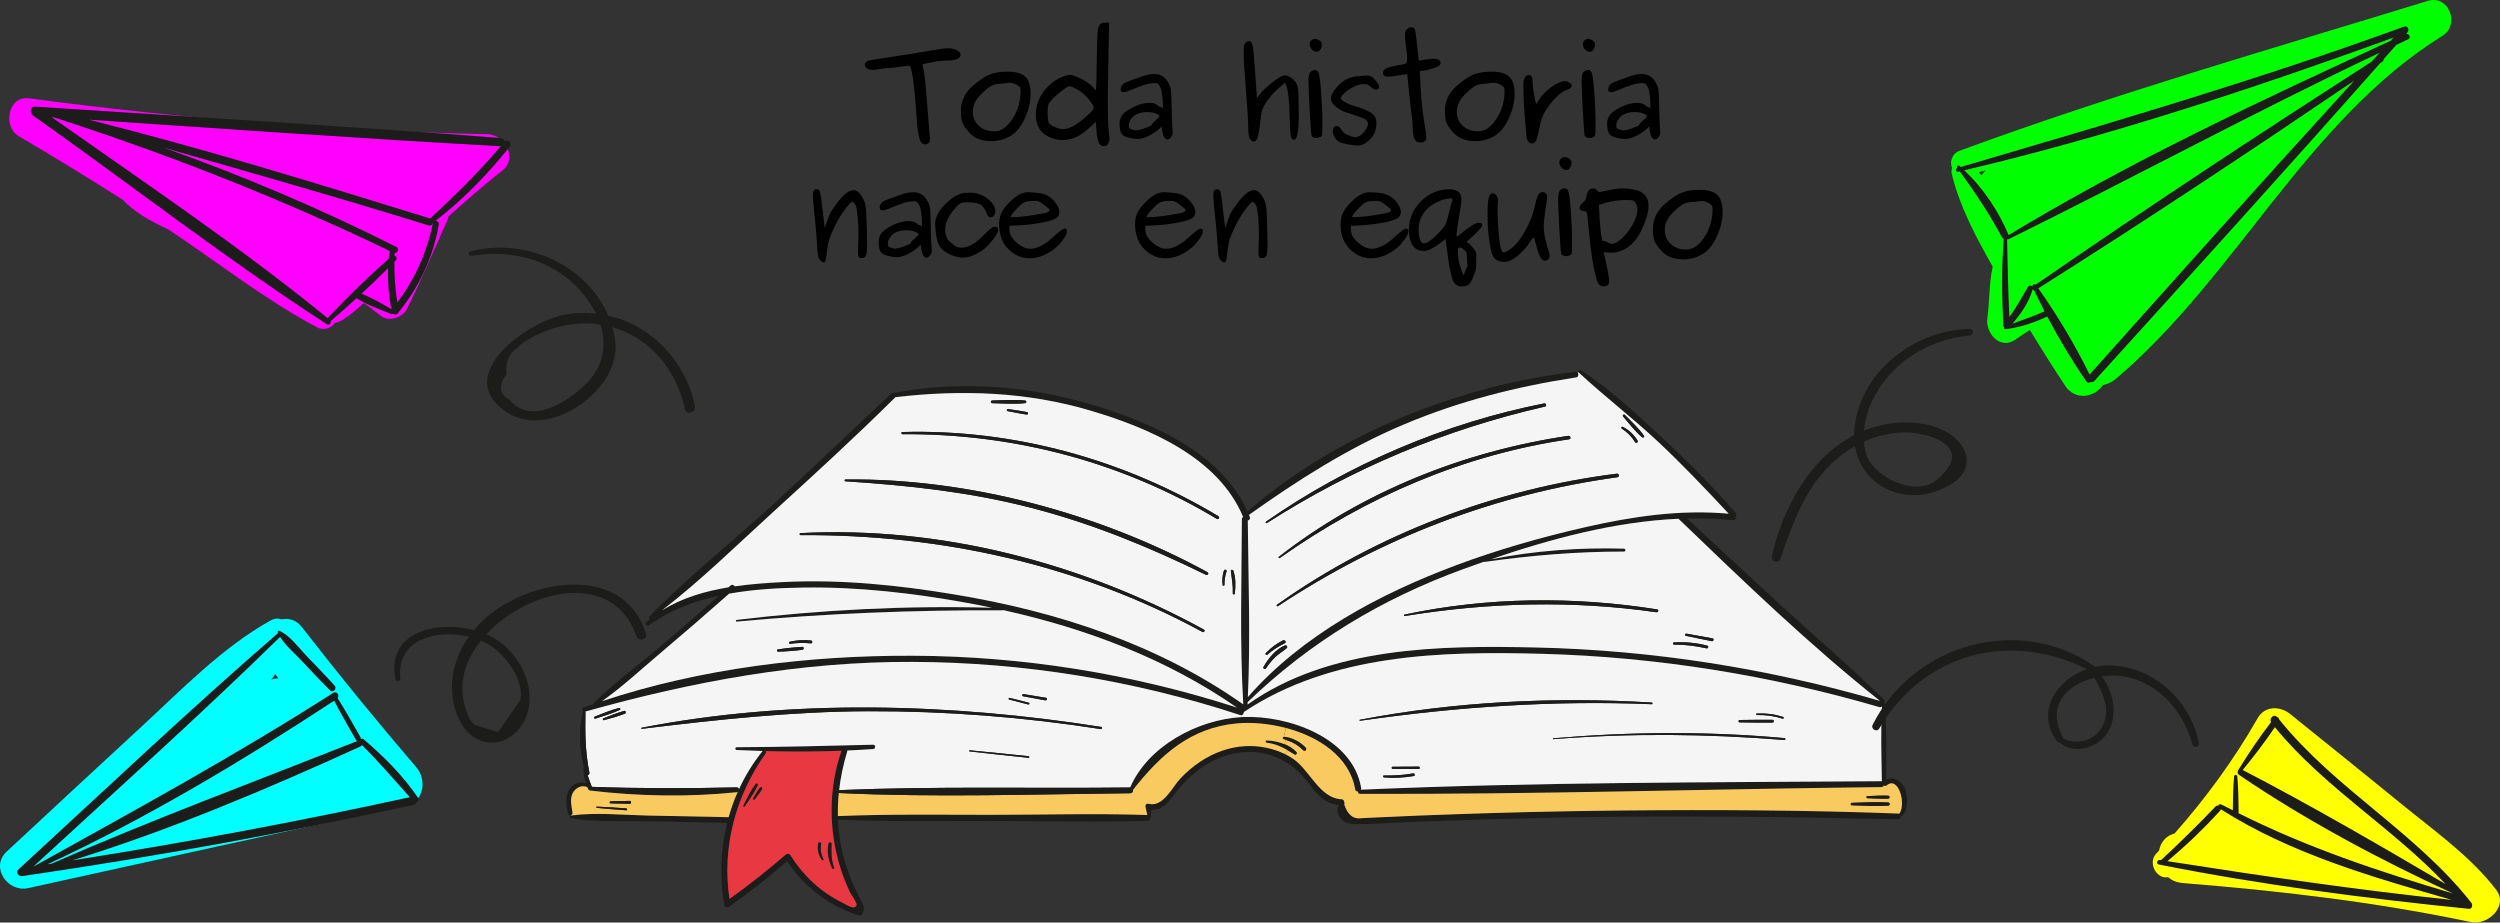 <?xml version="1.0" encoding="UTF-8" standalone="no"?>
<!-- Created with Inkscape (http://www.inkscape.org/) -->

<svg
   xmlns:dc="http://purl.org/dc/elements/1.1/"
   xmlns:cc="http://creativecommons.org/ns#"
   xmlns:rdf="http://www.w3.org/1999/02/22-rdf-syntax-ns#"
   xmlns:svg="http://www.w3.org/2000/svg"
   xmlns="http://www.w3.org/2000/svg"
   xmlns:sodipodi="http://sodipodi.sourceforge.net/DTD/sodipodi-0.dtd"
   xmlns:inkscape="http://www.inkscape.org/namespaces/inkscape"
   width="149.214mm"
   height="55.06mm"
   viewBox="0 0 528.711 195.094"
   id="svg15457"
   version="1.1"
   inkscape:version="0.91 r13725"
   sodipodi:docname="historia.svg">
  <rect x="0" y="0" width="528.711" height="195.094" fill="#333333" stroke="none"/>
  <defs
     id="defs15459">
    <clipPath
       clipPathUnits="userSpaceOnUse"
       id="clipPath330">
      <path
         d="m 32.01,54.445 437.979,0 0,188.74 -437.979,0 0,-188.74 z"
         id="path332"
         inkscape:connector-curvature="0" />
    </clipPath>
  </defs>
  <sodipodi:namedview
     id="base"
     pagecolor="#ffffff"
     bordercolor="#666666"
     borderopacity="1.0"
     inkscape:pageopacity="0.0"
     inkscape:pageshadow="2"
     inkscape:zoom="0.35"
     inkscape:cx="259.35532"
     inkscape:cy="-325.31003"
     inkscape:document-units="px"
     inkscape:current-layer="layer1"
     showgrid="false"
     fit-margin-top="0"
     fit-margin-left="0"
     fit-margin-right="0"
     fit-margin-bottom="0"
     inkscape:window-width="1920"
     inkscape:window-height="1059"
     inkscape:window-x="0"
     inkscape:window-y="21"
     inkscape:window-maximized="1" />
  <g
     inkscape:label="Layer 1"
     inkscape:groupmode="layer"
     id="layer1"
     transform="translate(-115.645,-11.958)">
    <g
       id="g76"
       transform="matrix(1.25,0,0,-1.25,218.807,40.345)">
      <path
         d="m 0,0 c -25.956,0.566 -51.923,2.653 -77.655,6.074 -3.528,0.469 -4.436,-4.804 -1.73,-6.387 5.959,-3.486 11.842,-7.092 17.658,-10.807 1.748,-1.887 4.527,-3.552 7.684,-4.993 0.038,-0.026 0.076,-0.05 0.114,-0.075 8.259,-5.486 16.229,-11.798 24.99,-16.461 1.216,-0.648 2.443,-0.152 3.083,0.746 0.46,0.079 0.935,0.255 1.418,0.573 1.226,0.809 2.376,1.759 3.48,2.791 0.974,-0.743 1.947,-1.486 2.921,-2.231 1.293,-0.987 3.624,-0.256 4.313,1.131 2.304,4.647 4.368,9.414 6.466,14.157 0.133,0.291 0.261,0.579 0.381,0.863 0.1,0.234 0.168,0.467 0.218,0.696 2.975,2.706 6.018,5.332 9.18,7.837 C 5.079,-4.059 2.818,-0.062 0,0"
         style="fill:#ff00ff;fill-opacity:1;fill-rule:nonzero;stroke:none"
         id="path78"
         inkscape:connector-curvature="0" />
    </g>
    <g
       id="g80"
       transform="matrix(1.25,0,0,-1.25,174.515,155.414)">
      <path
         d="m 0,0 c -0.413,-0.004 -0.84,-0.077 -1.274,-0.245 0.095,0.101 0.192,0.201 0.288,0.304 0.202,0.215 0.337,0.449 0.424,0.689 C -0.376,0.498 -0.187,0.249 0,0 M 23.35,-15.057 C 16.667,-7.279 10.221,0.625 3.932,8.724 3.016,9.903 1.743,10.217 0.515,9.975 -0.01,10.179 -0.642,10.164 -1.313,9.79 -9.61,5.166 -16.465,-2.026 -23.415,-8.41 c -7.547,-6.933 -15.036,-13.93 -22.548,-20.901 -2.851,-2.645 0.174,-6.936 3.602,-6.186 21.334,4.665 42.646,9.445 64.007,13.985 3.048,0.649 3.465,4.405 1.704,6.455"
         style="fill:#00ffff;fill-opacity:1;fill-rule:nonzero;stroke:none"
         id="path82"
         inkscape:connector-curvature="0" />
    </g>
    <g
       id="g84"
       transform="matrix(1.25,0,0,-1.25,534.687,49.035)">
      <path
         d="M 0,0 C -0.15,0.178 -0.304,0.352 -0.457,0.526 -0.06,0.625 0.336,0.729 0.732,0.829 0.456,0.583 0.211,0.302 0,0 M 75.503,29.507 C 49.028,21.374 22.354,13.746 -3.642,4.177 -5.047,3.66 -5.388,2.27 -4.969,1.219 -5.071,0.904 -5.098,0.557 -5.009,0.192 c 1.331,-5.484 4.107,-10.695 6.917,-15.636 -0.637,-2.867 -0.516,-5.862 -0.914,-8.758 -0.336,-2.448 2.125,-5.398 4.708,-3.619 0.808,0.556 1.643,1.109 2.482,1.671 1.946,-3.204 3.943,-6.377 6.012,-9.497 1.729,-2.608 5.097,-1.846 6.339,0.16 0.79,0.15 1.547,0.493 2.119,0.976 20.451,17.284 32.319,43.772 55.339,58.11 3.027,1.884 1.119,7.016 -2.49,5.908"
         style="fill:#00ff00;fill-opacity:1;fill-rule:nonzero;stroke:none"
         id="path86"
         inkscape:connector-curvature="0" />
    </g>
    <g
       id="g88"
       transform="matrix(1.25,0,0,-1.25,643.523,200.099)">
      <path
         d="m 0,0 c -4.384,5.683 -10.344,9.865 -15.868,14.376 -6.299,5.145 -12.645,10.232 -18.976,15.339 -1.708,1.377 -4.281,1.415 -5.493,-0.709 C -44.367,21.948 -49.063,15.53 -54.4,9.491 -55.874,9.13 -56.746,7.978 -57.01,6.62 c -0.165,-0.177 -0.323,-0.356 -0.489,-0.532 -1.49,-1.574 0.111,-4.402 1.98,-3.969 0.639,-0.545 1.469,-0.919 2.492,-1.006 16.401,-1.306 32.691,-3.212 48.803,-6.606 C -1.423,-6.084 2.171,-2.813 0,0"
         style="fill:#ffff00;fill-opacity:1;fill-rule:nonzero;stroke:none"
         id="path90"
         inkscape:connector-curvature="0" />
    </g>
    <g
       id="g92"
       transform="matrix(1.25,0,0,-1.25,518.571,178.902)">
      <path
         d="M 0,0 C 0.433,-1.256 0.566,-3.797 -0.759,-4.632 L -1.022,-4.13 C 0.193,-2.652 -1.074,2.36 -3.131,0.689 -3.3,0.549 -3.493,0.566 -3.639,0.654 -3.709,0.502 -3.844,0.386 -4.06,0.386 -33.447,0.064 -62.87,-0.87 -92.259,-0.754 c -0.245,0 -0.35,0.205 -0.327,0.392 -0.216,-0.018 -0.42,0.088 -0.473,0.362 -0.958,5.55 -6.18,8.932 -11.729,10.392 -2.816,0.748 -5.713,0.993 -8.184,0.783 -7.932,-0.684 -13.038,-5.345 -17.682,-11.257 l -0.479,0.403 c 3.026,7.028 11.426,11.467 18.792,11.905 0.111,0.005 0.216,0.011 0.327,0.017 7.553,0.333 18.511,-3.464 19.96,-11.963 0.024,-0.128 -0.006,-0.239 -0.052,-0.333 29.293,1.291 58.729,1.221 88.046,1.438 0.041,0 0.071,-0.012 0.106,-0.018 -0.07,4.205 -0.205,8.464 0.023,12.67 l 0.508,0.035 C -3.131,9.96 -3.195,5.789 -3.213,1.665 -1.98,2.296 -0.443,1.297 0,0"
         style="fill:#1c1c1b;fill-opacity:1;fill-rule:nonzero;stroke:none"
         id="path94"
         inkscape:connector-curvature="0" />
    </g>
    <g
       id="g96"
       transform="matrix(1.25,0,0,-1.25,296.803,203.326)">
      <path
         d="m 0,0 c 0.111,0.31 -0.969,1.816 -1.11,2.114 -0.637,1.332 -1.185,2.704 -1.623,4.113 -2.016,6.402 -2.045,13.499 0.175,19.848 -4.265,-0.163 -8.552,-0.175 -12.817,-0.057 0.077,-0.1 0.1,-0.229 0.018,-0.345 -5.117,-7.209 -7.459,-15.912 -6.151,-24.662 3.295,2.347 6.461,4.836 9.51,7.494 0.251,0.222 0.619,0.186 0.806,-0.106 C -9.054,4.982 -6.116,2.208 -2.482,0.42 -1.717,0.041 -0.356,-0.993 0,0 m 176.392,15.409 0.263,-0.502 c -0.023,-0.228 -0.176,-0.438 -0.468,-0.432 -18.61,0.421 -37.209,0.654 -55.82,0.321 -9.304,-0.169 -18.604,-0.444 -27.898,-0.829 -2.324,-0.1 -4.65,-0.27 -6.975,-0.304 -1.027,-0.017 -2.272,-0.094 -3.166,0.543 -0.952,0.684 -1.18,1.752 -0.747,2.681 -2.448,0.199 -3.814,1.992 -5.246,3.884 -2.921,3.856 -7.4,5.795 -12.243,4.896 C 59.839,24.872 56.457,22.156 53.852,18.832 53.086,17.862 52.409,16.7 51.165,16.273 50.02,15.883 49.699,16.514 49.833,15.012 49.845,14.89 49.78,14.802 49.687,14.761 49.705,14.51 49.553,14.247 49.226,14.235 40.434,13.938 31.59,14.2 22.793,14.2 14.148,14.2 5.491,14.06 -3.143,14.416 -3.072,12.705 -2.862,10.987 -2.488,9.27 -1.881,6.489 -0.864,3.884 0.415,1.349 0.952,0.298 1.606,-0.45 0.952,-1.554 0.835,-1.741 0.59,-1.857 0.374,-1.788 c -5.053,1.618 -9.212,4.767 -12.121,9.171 -3.171,-2.734 -6.455,-5.31 -9.878,-7.716 -0.256,-0.182 -0.701,-0.006 -0.753,0.304 -0.812,4.678 -0.648,9.41 0.473,13.902 -4.515,0.094 -9.031,0.181 -13.546,0.28 -4.241,0.094 -8.751,-0.21 -12.933,0.543 -0.204,0.035 -0.21,0.386 0,0.415 0.024,0.006 0.047,0.006 0.07,0.006 4.189,0.567 8.64,0.088 12.863,0 4.597,-0.088 9.2,-0.186 13.797,-0.28 0.415,1.46 0.923,2.892 1.542,4.281 l 0.205,0.444 c 1.057,2.285 2.383,4.458 4.007,6.473 -1.466,0.04 -2.927,0.093 -4.387,0.163 -0.304,0.012 -0.304,0.474 0,0.474 7.699,0.034 15.38,0.233 23.074,0.426 0.479,0.011 0.467,-0.702 0,-0.737 -1.449,-0.098 -2.904,-0.174 -4.364,-0.245 0.006,-0.047 0.006,-0.098 -0.012,-0.163 -0.648,-2.161 -1.116,-4.341 -1.367,-6.537 l -0.023,-0.49 -0.029,0 c -0.135,-1.297 -0.181,-2.6 -0.158,-3.903 8.645,0.357 17.308,0.217 25.959,0.217 8.786,0 17.612,0.263 26.386,-0.035 -0.105,0.467 -0.211,0.941 -0.304,1.407 -0.064,0.298 0.181,0.578 0.497,0.497 2.494,-0.666 4.012,2.804 5.415,4.287 1.016,1.082 2.155,2.051 3.399,2.869 2.22,1.471 4.825,2.441 7.495,2.588 2.336,0.134 4.731,-0.316 6.834,-1.362 0.426,-0.21 0.841,-0.449 1.244,-0.713 2.927,-1.921 4.498,-6.716 8.271,-6.91 0.333,-0.012 0.491,-0.286 0.48,-0.537 0.053,-0.105 0.064,-0.222 -0.012,-0.333 0.584,-1.787 1.583,-2.564 2.996,-2.325 0.392,0.017 0.777,0.041 1.163,0.058 0.97,0.047 1.94,0.094 2.903,0.135 1.939,0.088 3.878,0.169 5.812,0.251 3.873,0.153 7.752,0.286 11.624,0.404 7.56,0.227 15.118,0.374 22.677,0.449 15.497,0.152 31.023,0.064 46.514,-0.514 0.077,0 0.147,-0.018 0.205,-0.047"
         style="fill:#1c1c1b;fill-opacity:1;fill-rule:nonzero;stroke:none"
         id="path98"
         inkscape:connector-curvature="0" />
    </g>
    <g
       id="g100"
       transform="matrix(1.25,0,0,-1.25,514.956,182.341)">
      <path
         d="M 0,0 C 0.345,0.018 0.345,0.52 0,0.537 -2.026,0.654 -4.106,0.543 -6.133,0.473 -6.396,0.467 -6.396,0.069 -6.133,0.064 -4.106,-0.006 -2.026,-0.111 0,0 M 0,1.191 C 0.321,1.203 0.321,1.676 0,1.687 -1.162,1.729 -2.342,1.658 -3.505,1.618 -3.732,1.606 -3.732,1.268 -3.505,1.262 -2.342,1.221 -1.162,1.145 0,1.191 M -0.239,3.44 c 2.056,1.671 3.324,-3.341 2.108,-4.819 -0.057,0.029 -0.128,0.047 -0.204,0.047 -15.491,0.578 -31.018,0.666 -46.515,0.514 -7.558,-0.076 -15.117,-0.222 -22.676,-0.45 -3.872,-0.117 -7.751,-0.251 -11.624,-0.403 -1.934,-0.082 -3.873,-0.163 -5.813,-0.251 -0.963,-0.041 -1.933,-0.088 -2.902,-0.135 -0.386,-0.017 -0.772,-0.041 -1.163,-0.058 -1.413,-0.239 -2.412,0.538 -2.996,2.325 0.076,0.111 0.064,0.227 0.011,0.333 0.012,0.251 -0.146,0.525 -0.479,0.537 -3.774,0.193 -5.345,4.989 -8.272,6.91 -0.402,0.264 -0.817,0.503 -1.244,0.713 l 0.38,0.695 c 0.392,-0.227 0.783,-0.466 1.197,-0.724 0.246,-0.157 0.492,0.187 0.304,0.386 -0.525,0.572 -1.221,1.01 -1.985,1.332 l 0.216,0.742 c 1.132,-0.357 2.073,-0.889 2.938,-1.759 0.269,-0.274 0.684,0.146 0.42,0.421 -0.952,1.005 -2.295,1.711 -3.674,1.857 l -0.023,0 0.339,1.49 c 5.548,-1.46 10.771,-4.842 11.729,-10.392 0.053,-0.274 0.257,-0.38 0.473,-0.362 -0.024,-0.187 0.082,-0.392 0.327,-0.392 29.388,-0.116 58.811,0.818 88.199,1.14 0.216,0 0.351,0.116 0.421,0.268 0.145,-0.088 0.339,-0.105 0.508,0.035"
         style="fill:#f9ca5f;fill-opacity:1;fill-rule:nonzero;stroke:none"
         id="path102"
         inkscape:connector-curvature="0" />
    </g>
    <g
       id="g104"
       transform="matrix(1.25,0,0,-1.25,514.956,180.231)">
      <path
         d="m 0,0 c 0.321,-0.012 0.321,-0.484 0,-0.496 -1.162,-0.047 -2.342,0.029 -3.505,0.07 -0.227,0.006 -0.227,0.345 0,0.357 C -2.342,-0.029 -1.162,0.041 0,0"
         style="fill:#1c1c1b;fill-opacity:1;fill-rule:nonzero;stroke:none"
         id="path106"
         inkscape:connector-curvature="0" />
    </g>
    <g
       id="g108"
       transform="matrix(1.25,0,0,-1.25,514.956,181.669)">
      <path
         d="m 0,0 c 0.345,-0.018 0.345,-0.52 0,-0.537 -2.026,-0.111 -4.106,-0.006 -6.133,0.064 -0.263,0.005 -0.263,0.403 0,0.409 C -4.106,0.006 -2.026,0.117 0,0"
         style="fill:#1c1c1b;fill-opacity:1;fill-rule:nonzero;stroke:none"
         id="path110"
         inkscape:connector-curvature="0" />
    </g>
    <g
       id="g112"
       transform="matrix(1.25,0,0,-1.25,377.239,161.597)">
      <path
         d="m 0,0 c -11.887,8.248 -25.492,13.377 -39.552,16.49 -0.029,-0.017 -0.064,-0.035 -0.105,-0.035 -15.053,0.059 -29.989,-0.525 -44.985,-1.916 -0.186,-0.018 -0.18,0.27 0,0.293 14.283,1.717 28.805,2.453 43.192,2.056 -1.384,0.292 -2.775,0.566 -4.171,0.817 -9.112,1.653 -18.412,2.734 -27.688,2.6 -4.153,-0.065 -8.447,-0.286 -12.606,-1.034 -3.82,-3.376 -7.669,-6.711 -11.565,-10 -3.225,-2.71 -6.444,-5.731 -9.937,-8.184 16.776,5.56 35.019,7.751 52.584,7.682 C -36.222,8.698 -17.699,5.725 0,0 m 0.829,31.865 c 0,0.187 0.094,0.316 0.211,0.392 -4.188,10.105 -15.999,15.07 -25.796,17.979 -10.847,3.219 -21.875,3.58 -33.044,2.279 -0.024,-0.03 -0.035,-0.065 -0.071,-0.094 -6.711,-6.653 -13.703,-13.05 -20.69,-19.417 -6.098,-5.561 -12.144,-11.496 -18.704,-16.555 3.342,2.098 7.249,3.242 11.245,3.903 0.117,0.099 0.234,0.198 0.351,0.303 0.256,0.222 0.584,0.082 0.707,-0.145 2.786,0.402 5.589,0.595 8.247,0.729 9.668,0.486 19.376,-0.513 28.903,-2.096 C -30.474,16.269 -13.4,10.736 1.069,0.538 0.45,10.912 0.795,21.474 0.829,31.865 M 108.796,1.128 C 96.867,10.591 85.676,21.392 74.705,31.941 63.975,31.474 53.069,28.547 42.946,25.077 c 7.383,1.473 15.041,2.027 22.541,1.811 0.322,-0.012 0.322,-0.496 0,-0.496 -7.962,0.011 -15.724,-0.643 -23.604,-1.752 -0.041,-0.006 -0.076,0.011 -0.1,0.034 C 40.592,24.26 39.412,23.839 38.249,23.412 24.487,18.389 12.349,11.087 1.811,0.923 1.805,0.789 1.799,0.648 1.793,0.515 15.614,10.311 34.348,10.532 50.639,10.164 70.33,9.721 89.893,6.636 108.796,1.128 m 0.8,-0.223 c 0.017,-0.227 0.035,-0.449 0.047,-0.676 L 109.135,0.193 C 109.023,0.082 108.859,0.023 108.661,0.082 90.155,5.485 71.02,8.558 51.743,9.09 34.569,9.563 15.959,9.096 1.168,-0.753 1.174,-1.021 0.999,-1.297 0.707,-1.297 c -0.053,0 -0.111,0.012 -0.17,0.029 -17.862,5.872 -36.56,8.914 -55.37,8.997 -18.967,0.076 -37.192,-3.301 -55.388,-8.401 l -0.426,0.065 c -0.169,0.17 -0.158,0.52 0.14,0.625 0.485,0.175 0.97,0.333 1.455,0.503 3.464,3.528 7.64,6.524 11.396,9.725 3.364,2.862 6.7,5.766 10.018,8.681 -4.241,-0.924 -8.295,-2.46 -11.858,-5.031 -0.333,-0.239 -0.73,0.293 -0.432,0.556 0.21,0.187 0.432,0.362 0.648,0.537 -0.163,0.03 -0.274,0.269 -0.134,0.409 6.437,6.601 13.791,12.43 20.597,18.664 6.84,6.261 13.51,12.693 20.281,19.025 0.122,0.11 0.257,0.14 0.385,0.122 11.887,2.349 24.669,1.075 36.123,-2.739 9.259,-3.084 19.581,-7.95 23.809,-17.29 15.101,13.107 35.774,21.308 55.499,23.633 0.164,0.018 0.286,-0.046 0.368,-0.152 0.193,-0.263 0.141,-0.741 -0.239,-0.8 C 47.292,54.319 37.467,51.813 28.027,47.806 18.669,43.834 10.281,38.466 2.027,32.595 2.08,32.479 2.126,32.367 2.173,32.257 2.302,31.93 2.097,31.707 1.834,31.643 1.934,21.742 2.302,11.688 1.846,1.782 c 9.235,10.526 22.291,17.46 35.235,22.302 7.074,2.646 14.364,4.72 21.73,6.408 8.014,1.834 16.163,3.055 24.387,2.308 -3.889,4.165 -7.792,8.289 -11.957,12.184 -4.334,4.061 -9.059,7.659 -13.4,11.689 -0.017,0.012 -0.028,0.029 -0.034,0.041 -0.159,0.223 0.122,0.55 0.361,0.391 4.825,-3.136 9.166,-7.178 13.377,-11.075 4.475,-4.141 8.838,-8.469 12.828,-13.085 0.187,-0.216 0.14,-0.472 -0.006,-0.642 0.071,-0.304 -0.082,-0.649 -0.473,-0.608 -2.559,0.269 -5.141,0.357 -7.74,0.292 5.415,-4.988 10.778,-10.029 16.21,-15.006 5.684,-5.199 11.589,-10.205 17.074,-15.614 0.099,-0.099 0.111,-0.204 0.07,-0.298 0.047,-0.035 0.082,-0.088 0.088,-0.164"
         style="fill:#1c1c1b;fill-opacity:1;fill-rule:nonzero;stroke:none"
         id="path114"
         inkscape:connector-curvature="0" />
    </g>
    <g
       id="g116"
       transform="matrix(1.25,0,0,-1.25,414.639,176.076)">
      <path
         d="M 0,0 C 0.286,0.053 0.163,0.496 -0.123,0.443 -1.753,0.151 -3.377,0.059 -5.029,0.1 c -0.217,0 -0.211,-0.316 0,-0.333 C -3.342,-0.38 -1.671,-0.28 0,0 m 0.812,1.186 c 0.262,0 0.262,0.409 0,0.409 -1.46,-0.006 -2.921,-0.018 -4.381,-0.024 -0.234,0 -0.234,-0.362 0,-0.362 L 0.812,1.186 Z M 40.247,12.15 c 0.187,-0.011 0.181,0.275 0,0.287 C 23.85,13.424 7.032,12.617 -9.119,9.521 -9.229,9.498 -9.183,9.334 -9.072,9.352 7.359,11.718 23.646,12.827 40.247,12.15 M 60.686,9.042 c 0.297,0.006 0.297,0.462 0,0.468 -1.846,0.023 -3.698,-0.006 -5.549,-0.03 -0.258,-0.005 -0.258,-0.403 0,-0.403 1.851,-0.023 3.703,-0.058 5.549,-0.035 m 1.711,0.66 c 0.193,-0.064 0.275,0.245 0.082,0.304 -1.449,0.462 -2.903,0.648 -4.422,0.578 -0.175,-0.006 -0.175,-0.274 0,-0.269 1.484,0.041 2.926,-0.157 4.34,-0.613 m 0.328,-3.609 c 0.204,-0.012 0.198,0.303 0,0.321 C 49.722,7.6 36.602,7.506 23.599,6.385 23.505,6.379 23.505,6.227 23.599,6.238 36.654,7.272 49.675,7.144 62.725,6.093 m 16.466,-6.987 c -0.035,0.006 -0.064,0.018 -0.105,0.018 -29.317,-0.217 -58.753,-0.146 -88.047,-1.437 0.047,0.093 0.076,0.205 0.053,0.333 -1.449,8.499 -12.407,12.295 -19.96,11.962 -0.111,-0.005 -0.217,-0.011 -0.327,-0.017 l -0.018,0.321 c 0.292,0 0.467,0.276 0.461,0.544 14.791,9.849 33.401,10.316 50.575,9.843 19.277,-0.532 38.412,-3.605 56.918,-9.008 0.198,-0.059 0.363,0 0.474,0.111 C 78.986,7.57 79.121,3.312 79.191,-0.894"
         style="fill:#f5f5f5;fill-opacity:1;fill-rule:nonzero;stroke:none"
         id="path118"
         inkscape:connector-curvature="0" />
    </g>
    <g
       id="g120"
       transform="matrix(1.25,0,0,-1.25,465.948,141.437)">
      <path
         d="m 0,0 c 0.315,-0.046 0.456,0.433 0.135,0.479 -14.114,2.244 -28.764,2.103 -42.759,-0.875 -0.158,-0.036 -0.088,-0.263 0.063,-0.241 C -28.365,1.671 -14.247,2.039 0,0 m 8.476,-6.109 c 0.292,-0.065 0.42,0.374 0.128,0.455 -1.822,0.491 -3.732,0.648 -5.613,0.56 -0.246,-0.016 -0.246,-0.385 0,-0.385 1.869,0.012 3.662,-0.222 5.485,-0.63 m 0.887,1.214 C 9.674,-4.953 9.808,-4.474 9.492,-4.416 8.026,-4.142 6.56,-3.884 5.094,-3.621 4.849,-3.58 4.743,-3.948 4.988,-3.995 6.443,-4.299 7.903,-4.608 9.363,-4.895 M 3.738,15.813 C 14.709,5.264 25.9,-5.537 37.829,-15 c -18.903,5.508 -38.466,8.593 -58.157,9.036 -16.291,0.368 -35.025,0.147 -48.846,-9.649 0.006,0.134 0.012,0.274 0.018,0.408 10.538,10.164 22.677,17.466 36.438,22.489 1.163,0.427 2.343,0.848 3.534,1.262 0.024,-0.023 0.059,-0.04 0.1,-0.034 7.88,1.109 15.643,1.763 23.605,1.752 0.321,0 0.321,0.484 0,0.496 -7.5,0.217 -15.159,-0.338 -22.542,-1.811 10.124,3.47 21.029,6.397 31.759,6.864"
         style="fill:#f5f5f5;fill-opacity:1;fill-rule:nonzero;stroke:none"
         id="path122"
         inkscape:connector-curvature="0" />
    </g>
    <g
       id="g124"
       transform="matrix(1.25,0,0,-1.25,493.045,168.059)">
      <path
         d="m 0,0 c 0.198,-0.018 0.204,-0.333 0,-0.321 -13.05,1.05 -26.07,1.179 -39.126,0.145 -0.094,-0.011 -0.094,0.141 0,0.147 C -26.123,1.092 -13.003,1.186 0,0"
         style="fill:#1c1c1b;fill-opacity:1;fill-rule:nonzero;stroke:none"
         id="path126"
         inkscape:connector-curvature="0" />
    </g>
    <g
       id="g128"
       transform="matrix(1.25,0,0,-1.25,492.737,163.569)">
      <path
         d="m 0,0 c 0.193,-0.059 0.111,-0.368 -0.081,-0.304 -1.414,0.456 -2.857,0.655 -4.341,0.614 -0.175,-0.006 -0.175,0.262 0,0.268 C -2.902,0.648 -1.448,0.462 0,0"
         style="fill:#1c1c1b;fill-opacity:1;fill-rule:nonzero;stroke:none"
         id="path130"
         inkscape:connector-curvature="0" />
    </g>
    <g
       id="g132"
       transform="matrix(1.25,0,0,-1.25,490.496,164.189)">
      <path
         d="m 0,0 c 0.298,-0.006 0.298,-0.462 0,-0.468 -1.846,-0.023 -3.697,0.012 -5.549,0.035 -0.258,0 -0.258,0.398 0,0.404 C -3.697,-0.006 -1.846,0.023 0,0"
         style="fill:#1c1c1b;fill-opacity:1;fill-rule:nonzero;stroke:none"
         id="path134"
         inkscape:connector-curvature="0" />
    </g>
    <g
       id="g136"
       transform="matrix(1.25,0,0,-1.25,477.813,146.957)">
      <path
         d="m 0,0 c 0.315,-0.058 0.182,-0.537 -0.129,-0.479 -1.46,0.287 -2.92,0.596 -4.375,0.9 -0.245,0.047 -0.14,0.415 0.106,0.374 C -2.933,0.532 -1.466,0.274 0,0"
         style="fill:#1c1c1b;fill-opacity:1;fill-rule:nonzero;stroke:none"
         id="path138"
         inkscape:connector-curvature="0" />
    </g>
    <g
       id="g140"
       transform="matrix(1.25,0,0,-1.25,476.703,148.505)">
      <path
         d="m 0,0 c 0.292,-0.081 0.163,-0.52 -0.129,-0.455 -1.822,0.408 -3.615,0.642 -5.484,0.631 -0.246,0 -0.246,0.368 0,0.385 C -3.732,0.648 -1.822,0.491 0,0"
         style="fill:#1c1c1b;fill-opacity:1;fill-rule:nonzero;stroke:none"
         id="path142"
         inkscape:connector-curvature="0" />
    </g>
    <g
       id="g144"
       transform="matrix(1.25,0,0,-1.25,387.36,147.994)">
      <path
         d="M 0,0 C 0.326,0.157 0.04,0.643 -0.287,0.49 -1.385,-0.035 -2.36,-0.789 -3.207,-1.653 -3.383,-1.834 -3.12,-2.085 -2.938,-1.928 -2.051,-1.133 -1.063,-0.525 0,0 m 0.332,-0.812 c 0.193,0.175 -0.012,0.538 -0.263,0.45 -1.548,-0.567 -2.88,-2.243 -3.668,-3.633 -0.152,-0.276 0.245,-0.503 0.421,-0.246 0.473,0.713 1.004,1.373 1.629,1.963 0.585,0.549 1.291,0.934 1.881,1.466 m 43.689,40.855 c 0.343,0.081 0.198,0.602 -0.147,0.531 C 27.191,37.291 10.76,30.305 -3.172,20.573 -3.318,20.474 -3.184,20.24 -3.032,20.334 11.583,29.668 27.121,36.17 44.021,40.043 m 4.094,-5.532 c 0.379,0.052 0.216,0.636 -0.164,0.578 -17.623,-2.6 -34.879,-9.463 -48.968,-20.474 -0.111,-0.088 0.036,-0.28 0.158,-0.199 14.703,10.381 31.099,17.472 48.974,20.095 m 8.178,-6.42 c 0.339,0.047 0.263,0.648 -0.082,0.601 C 35.702,26.128 15.561,18.5 -1.309,6.524 -1.461,6.414 -1.32,6.169 -1.163,6.273 16.268,17.805 35.567,25.252 56.293,28.091 m 2.967,5.935 c 0.164,-0.269 0.585,-0.029 0.427,0.245 -0.584,0.994 -1.472,1.823 -2.5,2.336 -0.199,0.094 -0.363,-0.174 -0.175,-0.297 0.94,-0.596 1.67,-1.337 2.248,-2.284 m 1.192,0.824 c 0.163,-0.135 0.461,0.046 0.321,0.245 -0.899,1.285 -2.156,2.43 -3.248,3.546 -0.181,0.18 -0.45,-0.094 -0.286,-0.281 1.011,-1.179 2.027,-2.511 3.213,-3.51 M 75.102,21.917 C 66.877,22.664 58.729,21.443 50.714,19.609 43.349,17.921 36.059,15.848 28.984,13.201 16.04,8.359 2.984,1.425 -6.251,-9.101 c 0.456,9.907 0.088,19.96 -0.012,29.861 0.263,0.064 0.468,0.287 0.339,0.614 -0.047,0.11 -0.093,0.222 -0.145,0.338 8.254,5.871 16.641,11.239 26,15.211 9.439,4.008 19.264,6.514 29.382,8.056 0.379,0.058 0.431,0.537 0.239,0.799 l 0.158,0.053 c 0.006,-0.012 0.018,-0.029 0.034,-0.041 4.341,-4.03 9.067,-7.628 13.401,-11.688 4.165,-3.896 8.067,-8.02 11.957,-12.185"
         style="fill:#f5f5f5;fill-opacity:1;fill-rule:nonzero;stroke:none"
         id="path146"
         inkscape:connector-curvature="0" />
    </g>
    <g
       id="g148"
       transform="matrix(1.25,0,0,-1.25,466.116,140.838)">
      <path
         d="m 0,0 c 0.321,-0.047 0.181,-0.525 -0.135,-0.479 -14.247,2.039 -28.365,1.67 -42.56,-0.637 -0.152,-0.023 -0.222,0.205 -0.064,0.24 C -28.764,2.103 -14.113,2.243 0,0"
         style="fill:#1c1c1b;fill-opacity:1;fill-rule:nonzero;stroke:none"
         id="path150"
         inkscape:connector-curvature="0" />
    </g>
    <g
       id="g152"
       transform="matrix(1.25,0,0,-1.25,464.948,160.53)">
      <path
         d="m 0,0 c 0.181,-0.012 0.187,-0.298 0,-0.286 -16.602,0.677 -32.888,-0.433 -49.319,-2.799 -0.111,-0.018 -0.158,0.147 -0.047,0.17 C -33.215,0.181 -16.397,0.987 0,0"
         style="fill:#1c1c1b;fill-opacity:1;fill-rule:nonzero;stroke:none"
         id="path154"
         inkscape:connector-curvature="0" />
    </g>
    <g
       id="g156"
       transform="matrix(1.25,0,0,-1.25,463.327,104.125)">
      <path
         d="M 0,0 C 0.14,-0.198 -0.158,-0.38 -0.321,-0.245 -1.508,0.754 -2.523,2.086 -3.534,3.266 -3.698,3.452 -3.43,3.727 -3.248,3.546 -2.156,2.431 -0.899,1.285 0,0"
         style="fill:#1c1c1b;fill-opacity:1;fill-rule:nonzero;stroke:none"
         id="path158"
         inkscape:connector-curvature="0" />
    </g>
    <g
       id="g160"
       transform="matrix(1.25,0,0,-1.25,461.968,105.154)">
      <path
         d="M 0,0 C 0.158,-0.274 -0.263,-0.515 -0.427,-0.245 -1.005,0.701 -1.734,1.442 -2.675,2.038 -2.862,2.161 -2.698,2.43 -2.5,2.336 -1.472,1.822 -0.584,0.993 0,0"
         style="fill:#1c1c1b;fill-opacity:1;fill-rule:nonzero;stroke:none"
         id="path162"
         inkscape:connector-curvature="0" />
    </g>
    <g
       id="g164"
       transform="matrix(1.25,0,0,-1.25,457.624,112.128)">
      <path
         d="m 0,0 c 0.345,0.047 0.421,-0.555 0.082,-0.602 -20.726,-2.838 -40.025,-10.286 -57.456,-21.817 -0.157,-0.104 -0.298,0.141 -0.146,0.251 C -40.65,-10.192 -20.509,-2.564 0,0"
         style="fill:#1c1c1b;fill-opacity:1;fill-rule:nonzero;stroke:none"
         id="path166"
         inkscape:connector-curvature="0" />
    </g>
    <g
       id="g168"
       transform="matrix(1.25,0,0,-1.25,447.299,104.133)">
      <path
         d="m 0,0 c 0.38,0.059 0.543,-0.525 0.164,-0.578 -17.875,-2.623 -34.271,-9.714 -48.975,-20.095 -0.122,-0.081 -0.268,0.111 -0.157,0.199 C -34.879,-9.463 -17.623,-2.6 0,0"
         style="fill:#1c1c1b;fill-opacity:1;fill-rule:nonzero;stroke:none"
         id="path170"
         inkscape:connector-curvature="0" />
    </g>
    <g
       id="g172"
       transform="matrix(1.25,0,0,-1.25,442.203,97.276)">
      <path
         d="m 0,0 c 0.345,0.07 0.49,-0.45 0.146,-0.531 -16.899,-3.873 -32.437,-10.375 -47.052,-19.709 -0.152,-0.094 -0.286,0.139 -0.14,0.239 C -33.114,-10.27 -16.683,-3.283 0,0"
         style="fill:#1c1c1b;fill-opacity:1;fill-rule:nonzero;stroke:none"
         id="path174"
         inkscape:connector-curvature="0" />
    </g>
    <g
       id="g176"
       transform="matrix(1.25,0,0,-1.25,415.653,174.083)">
      <path
         d="m 0,0 c 0.263,0 0.263,-0.409 0,-0.409 l -4.381,0.023 c -0.233,0 -0.233,0.363 0,0.363 C -2.921,-0.018 -1.46,-0.006 0,0"
         style="fill:#1c1c1b;fill-opacity:1;fill-rule:nonzero;stroke:none"
         id="path178"
         inkscape:connector-curvature="0" />
    </g>
    <g
       id="g180"
       transform="matrix(1.25,0,0,-1.25,414.485,175.522)">
      <path
         d="m 0,0 c 0.286,0.053 0.409,-0.391 0.123,-0.443 -1.671,-0.281 -3.342,-0.38 -5.029,-0.234 -0.211,0.018 -0.217,0.333 0,0.333 C -3.254,-0.385 -1.63,-0.292 0,0"
         style="fill:#1c1c1b;fill-opacity:1;fill-rule:nonzero;stroke:none"
         id="path182"
         inkscape:connector-curvature="0" />
    </g>
    <g
       id="g184"
       transform="matrix(1.25,0,0,-1.25,391.784,170.096)">
      <path
         d="m 0,0 c 0.264,-0.274 -0.151,-0.695 -0.42,-0.421 -0.865,0.87 -1.806,1.402 -2.938,1.759 -0.123,0.034 -0.246,0.069 -0.369,0.104 -0.221,0.059 -0.186,0.415 0.03,0.415 l 0.023,0 C -2.295,1.711 -0.952,1.005 0,0"
         style="fill:#1c1c1b;fill-opacity:1;fill-rule:nonzero;stroke:none"
         id="path186"
         inkscape:connector-curvature="0" />
    </g>
    <g
       id="g188"
       transform="matrix(1.25,0,0,-1.25,389.798,171.016)">
      <path
         d="m 0,0 c 0.187,-0.198 -0.058,-0.543 -0.304,-0.386 -0.414,0.258 -0.805,0.497 -1.197,0.725 -1.08,0.619 -2.138,1.081 -3.511,1.25 -0.233,0.029 -0.251,0.386 0,0.38 0.976,-0.03 2.057,-0.234 3.027,-0.637 C -1.221,1.011 -0.525,0.572 0,0"
         style="fill:#1c1c1b;fill-opacity:1;fill-rule:nonzero;stroke:none"
         id="path190"
         inkscape:connector-curvature="0" />
    </g>
    <g
       id="g192"
       transform="matrix(1.25,0,0,-1.25,387.922,170.593)">
      <path
         d="m 0,0 -0.38,-0.695 c -2.102,1.046 -4.498,1.496 -6.834,1.361 -2.669,-0.146 -5.275,-1.116 -7.494,-2.588 -1.245,-0.817 -2.384,-1.787 -3.4,-2.868 -1.402,-1.483 -2.921,-4.953 -5.415,-4.287 -0.315,0.081 -0.561,-0.199 -0.497,-0.497 0.094,-0.467 0.199,-0.941 0.304,-1.407 -8.774,0.297 -17.6,0.035 -26.386,0.035 -8.65,0 -17.313,0.139 -25.959,-0.217 -0.022,1.303 0.024,2.605 0.158,3.902 l 0.029,0 c 16.374,-0.777 32.899,-0.204 49.284,-0.035 0.345,0.006 0.491,0.304 0.456,0.567 4.644,5.912 9.749,10.573 17.682,11.256 2.471,0.21 5.368,-0.035 8.183,-0.783 L -0.607,2.255 c -0.216,0 -0.251,-0.357 -0.03,-0.415 0.123,-0.035 0.245,-0.07 0.368,-0.105 L -0.484,0.993 c -0.97,0.403 -2.051,0.608 -3.027,0.637 -0.251,0.006 -0.233,-0.351 0,-0.38 C -2.138,1.081 -1.08,0.619 0,0"
         style="fill:#f9ca5f;fill-opacity:1;fill-rule:nonzero;stroke:none"
         id="path194"
         inkscape:connector-curvature="0" />
    </g>
    <g
       id="g196"
       transform="matrix(1.25,0,0,-1.25,387.447,148.447)">
      <path
         d="m 0,0 c 0.251,0.088 0.456,-0.274 0.263,-0.449 -0.59,-0.532 -1.296,-0.918 -1.881,-1.467 -0.625,-0.59 -1.156,-1.25 -1.629,-1.963 C -3.423,-4.136 -3.82,-3.908 -3.668,-3.633 -2.88,-2.243 -1.548,-0.566 0,0"
         style="fill:#1c1c1b;fill-opacity:1;fill-rule:nonzero;stroke:none"
         id="path198"
         inkscape:connector-curvature="0" />
    </g>
    <g
       id="g200"
       transform="matrix(1.25,0,0,-1.25,387.001,147.381)">
      <path
         d="M 0,0 C 0.327,0.152 0.613,-0.333 0.287,-0.49 -0.776,-1.016 -1.764,-1.623 -2.651,-2.418 -2.833,-2.575 -3.096,-2.324 -2.92,-2.144 -2.073,-1.279 -1.098,-0.525 0,0"
         style="fill:#1c1c1b;fill-opacity:1;fill-rule:nonzero;stroke:none"
         id="path202"
         inkscape:connector-curvature="0" />
    </g>
    <g
       id="g204"
       transform="matrix(1.25,0,0,-1.25,332.414,97.225)">
      <path
         d="m 0,0 c 0.292,0.029 0.292,0.426 0,0.455 -1.817,0.182 -3.721,0.047 -5.549,0 C -5.842,0.449 -5.842,0.006 -5.549,0 -3.727,-0.047 -1.817,-0.182 0,0 m 0.31,-1.928 c 0.233,-0.035 0.286,0.363 0.058,0.415 -1.063,0.222 -2.156,0.35 -3.23,0.514 -0.217,0.035 -0.316,-0.292 -0.094,-0.339 1.086,-0.198 2.173,-0.45 3.266,-0.59 m 29.72,-36.777 c 0.263,-0.147 0.497,0.257 0.234,0.403 -20.638,11.315 -44.634,17.541 -68.233,16.321 -0.222,-0.012 -0.222,-0.345 0,-0.339 23.833,0.123 46.97,-4.959 67.999,-16.385 m 0.59,9.661 c 0.298,-0.145 0.555,0.287 0.263,0.444 -18.219,9.96 -40.446,15.948 -61.253,15.691 -0.204,-0.006 -0.198,-0.299 0,-0.311 10.626,-0.688 21.053,-1.81 31.392,-4.479 10.322,-2.664 20.048,-6.654 29.598,-11.345 m 1.84,9.47 c 0.287,-0.176 0.549,0.274 0.263,0.449 -16.064,9.645 -34.698,14.762 -53.46,14.247 -0.234,-0.006 -0.24,-0.368 0,-0.368 18.757,0.129 37.087,-4.661 53.197,-14.328 m 1.642,-8.879 c 0.093,0.28 -0.357,0.402 -0.444,0.122 -0.263,-0.794 -0.327,-1.618 -0.217,-2.441 0.03,-0.176 0.316,-0.129 0.31,0.041 -0.017,0.788 0.1,1.53 0.351,2.278 m 1.401,-3.739 c 0.141,1.232 0.164,2.664 -0.251,3.855 -0.07,0.211 -0.449,0.199 -0.42,-0.059 0.152,-1.285 0.379,-2.488 0.327,-3.796 -0.006,-0.228 0.321,-0.216 0.344,0 m 1.397,12.951 c -0.117,-0.076 -0.211,-0.205 -0.211,-0.392 -0.034,-10.391 -0.379,-20.953 0.24,-31.327 -14.469,10.198 -31.543,15.731 -48.881,18.605 -9.527,1.583 -19.235,2.582 -28.903,2.096 -2.658,-0.134 -5.461,-0.327 -8.248,-0.729 -0.123,0.227 -0.45,0.367 -0.707,0.145 -0.116,-0.105 -0.233,-0.204 -0.35,-0.303 -3.996,-0.661 -7.903,-1.805 -11.245,-3.903 6.56,5.059 12.606,10.994 18.704,16.555 6.987,6.367 13.979,12.764 20.69,19.417 0.035,0.029 0.047,0.064 0.071,0.094 11.169,1.301 22.197,0.94 33.044,-2.279 C 20.9,-4.171 32.711,-9.136 36.9,-19.241"
         style="fill:#f5f5f5;fill-opacity:1;fill-rule:nonzero;stroke:none"
         id="path206"
         inkscape:connector-curvature="0" />
    </g>
    <g
       id="g208"
       transform="matrix(1.25,0,0,-1.25,246.728,162.093)">
      <path
         d="M 0,0 C 0.187,0.087 0.053,0.367 -0.14,0.327 -1.524,-0.006 -2.903,-0.619 -4.229,-1.128 -4.445,-1.21 -4.357,-1.549 -4.136,-1.473 -2.769,-1.022 -1.302,-0.625 0,0 m 0.841,-0.643 c 0.286,0.111 0.176,0.561 -0.134,0.473 -1.168,-0.333 -2.348,-0.788 -3.476,-1.25 -0.192,-0.082 -0.122,-0.368 0.082,-0.315 1.18,0.309 2.389,0.654 3.528,1.092 m 68.298,-7.465 c 0.181,-0.018 0.181,0.262 0,0.28 -3.312,0.356 -6.624,0.666 -9.942,0.999 -0.129,0.012 -0.129,-0.187 0,-0.198 3.318,-0.363 6.63,-0.743 9.942,-1.081 m -0.03,9.025 c 0.187,-0.047 0.269,0.245 0.082,0.298 -1.075,0.292 -2.155,0.549 -3.23,0.817 -0.187,0.047 -0.263,-0.233 -0.076,-0.28 1.069,-0.286 2.144,-0.572 3.224,-0.835 m 2.874,0.7 C 72.27,1.565 72.392,2.003 72.106,2.05 70.838,2.26 69.577,2.477 68.309,2.675 68.076,2.71 67.97,2.359 68.21,2.313 69.466,2.073 70.728,1.846 71.983,1.617 m 9.37,-4.859 c 0.239,-0.041 0.339,0.321 0.099,0.362 C 56.054,1.127 29.038,1.916 3.692,-3.015 3.587,-3.032 3.604,-3.219 3.715,-3.201 c 12.752,1.554 25.404,2.937 38.279,2.978 13.184,0.041 26.333,-0.993 39.359,-3.019 m 23.763,2.342 0.017,-0.322 c -7.366,-0.437 -15.766,-4.877 -18.792,-11.904 -16.39,-0.192 -32.857,0.239 -49.237,-0.444 0.251,2.196 0.719,4.376 1.367,6.537 0.018,0.064 0.018,0.116 0.012,0.163 1.46,0.07 2.915,0.146 4.364,0.245 0.467,0.035 0.479,0.748 0,0.736 -7.694,-0.192 -15.375,-0.391 -23.074,-0.425 -0.304,0 -0.304,-0.462 0,-0.474 1.46,-0.07 2.921,-0.123 4.387,-0.163 -1.624,-2.016 -2.95,-4.189 -4.007,-6.473 -0.029,0.169 -0.146,0.316 -0.386,0.316 -8.201,-0.181 -16.297,-0.205 -24.498,0.093 -0.263,0.661 -0.509,1.315 -0.719,1.98 0.181,0.023 0.35,0.181 0.304,0.421 -0.719,3.534 -0.73,6.794 -0.666,10.339 18.196,5.099 36.421,8.476 55.388,8.4 18.809,-0.082 37.507,-3.125 55.37,-8.996 0.058,-0.018 0.117,-0.029 0.17,-0.029"
         style="fill:#f5f5f5;fill-opacity:1;fill-rule:nonzero;stroke:none"
         id="path210"
         inkscape:connector-curvature="0" />
    </g>
    <g
       id="g212"
       transform="matrix(1.25,0,0,-1.25,376.48,132.646)">
      <path
         d="m 0,0 c 0.415,-1.191 0.392,-2.623 0.251,-3.855 -0.023,-0.216 -0.35,-0.228 -0.344,0 0.052,1.308 -0.176,2.511 -0.327,3.796 C -0.45,0.199 -0.07,0.211 0,0"
         style="fill:#1c1c1b;fill-opacity:1;fill-rule:nonzero;stroke:none"
         id="path214"
         inkscape:connector-curvature="0" />
    </g>
    <g
       id="g216"
       transform="matrix(1.25,0,0,-1.25,374.486,132.639)">
      <path
         d="M 0,0 C 0.087,0.28 0.538,0.158 0.444,-0.122 0.193,-0.87 0.076,-1.612 0.093,-2.4 0.099,-2.57 -0.187,-2.617 -0.216,-2.441 -0.327,-1.618 -0.263,-0.794 0,0"
         style="fill:#1c1c1b;fill-opacity:1;fill-rule:nonzero;stroke:none"
         id="path218"
         inkscape:connector-curvature="0" />
    </g>
    <g
       id="g220"
       transform="matrix(1.25,0,0,-1.25,373.318,121.131)">
      <path
         d="m 0,0 c 0.286,-0.175 0.023,-0.625 -0.263,-0.449 -16.111,9.667 -34.441,14.457 -53.197,14.328 -0.24,0 -0.234,0.362 0,0.368 C -34.698,14.762 -16.064,9.645 0,0"
         style="fill:#1c1c1b;fill-opacity:1;fill-rule:nonzero;stroke:none"
         id="path222"
         inkscape:connector-curvature="0" />
    </g>
    <g
       id="g224"
       transform="matrix(1.25,0,0,-1.25,371.018,132.974)">
      <path
         d="m 0,0 c 0.292,-0.157 0.035,-0.59 -0.263,-0.444 -9.55,4.691 -19.277,8.68 -29.598,11.344 -10.34,2.669 -20.766,3.791 -31.392,4.48 -0.198,0.012 -0.204,0.305 0,0.31 C -40.446,15.947 -18.219,9.96 0,0"
         style="fill:#1c1c1b;fill-opacity:1;fill-rule:nonzero;stroke:none"
         id="path226"
         inkscape:connector-curvature="0" />
    </g>
    <g
       id="g228"
       transform="matrix(1.25,0,0,-1.25,370.244,145.102)">
      <path
         d="m 0,0 c 0.263,-0.146 0.029,-0.55 -0.233,-0.403 -21.029,11.425 -44.167,16.507 -68,16.384 -0.222,-0.005 -0.222,0.328 0,0.339 C -44.634,17.541 -20.637,11.314 0,0"
         style="fill:#1c1c1b;fill-opacity:1;fill-rule:nonzero;stroke:none"
         id="path230"
         inkscape:connector-curvature="0" />
    </g>
    <g
       id="g232"
       transform="matrix(1.25,0,0,-1.25,355.254,179.005)">
      <path
         d="m 0,0 c 0.035,-0.263 -0.111,-0.561 -0.456,-0.566 -16.385,-0.169 -32.91,-0.743 -49.283,0.035 l 0.023,0.49 c 16.38,0.684 32.846,0.252 49.237,0.444 L 0,0 Z"
         style="fill:#1c1c1b;fill-opacity:1;fill-rule:nonzero;stroke:none"
         id="path234"
         inkscape:connector-curvature="0" />
    </g>
    <g
       id="g236"
       transform="matrix(1.25,0,0,-1.25,285.31,149.389)">
      <path
         d="M 0,0 C 0.315,0.035 0.333,0.521 0,0.503 -1.373,0.427 -2.769,0.281 -4.13,0.07 -4.352,0.041 -4.299,-0.315 -4.083,-0.31 -2.728,-0.274 -1.343,-0.169 0,0 m 1.466,1.099 c 0.316,-0.03 0.304,0.45 0,0.485 C 0.269,1.729 -0.94,1.63 -2.108,1.373 -2.348,1.32 -2.243,0.987 -2.015,1.022 -0.847,1.198 0.292,1.198 1.466,1.099 M 33.991,6.724 C 48.051,3.61 61.656,-1.519 73.543,-9.767 55.844,-4.042 37.321,-1.068 18.71,-0.998 1.145,-0.929 -17.098,-3.119 -33.874,-8.68 c 3.493,2.453 6.712,5.474 9.937,8.184 3.895,3.289 7.745,6.624 11.565,10 4.159,0.748 8.453,0.97 12.606,1.034 C 9.51,10.673 18.81,9.592 27.922,7.938 29.318,7.687 30.708,7.413 32.093,7.121 17.706,7.519 3.184,6.782 -11.099,5.065 c -0.18,-0.023 -0.186,-0.31 0,-0.293 14.995,1.391 29.932,1.975 44.985,1.916 0.041,0 0.076,0.018 0.105,0.036"
         style="fill:#f5f5f5;fill-opacity:1;fill-rule:nonzero;stroke:none"
         id="path238"
         inkscape:connector-curvature="0" />
    </g>
    <g
       id="g240"
       transform="matrix(1.25,0,0,-1.25,348.543,165.693)">
      <path
         d="m 0,0 c 0.24,-0.041 0.14,-0.403 -0.099,-0.362 -13.026,2.026 -26.175,3.06 -39.359,3.019 -12.875,-0.041 -25.527,-1.425 -38.279,-2.978 -0.111,-0.018 -0.128,0.169 -0.023,0.186 C -52.415,4.796 -25.398,4.007 0,0"
         style="fill:#1c1c1b;fill-opacity:1;fill-rule:nonzero;stroke:none"
         id="path242"
         inkscape:connector-curvature="0" />
    </g>
    <g
       id="g244"
       transform="matrix(1.25,0,0,-1.25,336.861,159.531)">
      <path
         d="M 0,0 C 0.286,-0.047 0.164,-0.484 -0.123,-0.433 -1.378,-0.204 -2.64,0.023 -3.896,0.263 -4.136,0.31 -4.03,0.66 -3.797,0.625 -2.529,0.427 -1.268,0.21 0,0"
         style="fill:#1c1c1b;fill-opacity:1;fill-rule:nonzero;stroke:none"
         id="path246"
         inkscape:connector-curvature="0" />
    </g>
    <g
       id="g248"
       transform="matrix(1.25,0,0,-1.25,333.217,160.574)">
      <path
         d="m 0,0 c 0.187,-0.053 0.105,-0.345 -0.082,-0.298 -1.08,0.263 -2.155,0.549 -3.224,0.835 -0.187,0.047 -0.111,0.327 0.076,0.28 C -2.155,0.549 -1.075,0.292 0,0"
         style="fill:#1c1c1b;fill-opacity:1;fill-rule:nonzero;stroke:none"
         id="path250"
         inkscape:connector-curvature="0" />
    </g>
    <g
       id="g252"
       transform="matrix(1.25,0,0,-1.25,333.152,171.878)">
      <path
         d="m 0,0 c 0.181,-0.018 0.181,-0.298 0,-0.28 -3.312,0.339 -6.624,0.718 -9.942,1.081 -0.129,0.011 -0.129,0.21 0,0.198 C -6.624,0.666 -3.312,0.356 0,0"
         style="fill:#1c1c1b;fill-opacity:1;fill-rule:nonzero;stroke:none"
         id="path254"
         inkscape:connector-curvature="0" />
    </g>
    <g
       id="g256"
       transform="matrix(1.25,0,0,-1.25,332.874,99.116)">
      <path
         d="m 0,0 c 0.228,-0.053 0.175,-0.45 -0.058,-0.415 -1.093,0.14 -2.179,0.392 -3.266,0.59 C -3.545,0.222 -3.446,0.549 -3.23,0.514 -2.155,0.35 -1.063,0.222 0,0"
         style="fill:#1c1c1b;fill-opacity:1;fill-rule:nonzero;stroke:none"
         id="path258"
         inkscape:connector-curvature="0" />
    </g>
    <g
       id="g260"
       transform="matrix(1.25,0,0,-1.25,332.414,96.656)">
      <path
         d="m 0,0 c 0.292,-0.029 0.292,-0.426 0,-0.455 -1.817,-0.182 -3.727,-0.047 -5.549,0 -0.293,0.006 -0.293,0.449 0,0.455 1.828,0.047 3.732,0.182 5.549,0"
         style="fill:#1c1c1b;fill-opacity:1;fill-rule:nonzero;stroke:none"
         id="path262"
         inkscape:connector-curvature="0" />
    </g>
    <g
       id="g264"
       transform="matrix(1.25,0,0,-1.25,275.87,178.011)">
      <path
         d="M 0,0 C 0.099,0.222 -0.181,0.386 -0.327,0.192 -1.145,-0.894 -1.799,-2.255 -2.395,-3.47 -2.465,-3.604 -2.284,-3.71 -2.196,-3.587 -1.425,-2.471 -0.555,-1.238 0,0 m 0.736,-0.678 c 0.146,0.245 -0.21,0.439 -0.374,0.222 -0.409,-0.566 -0.747,-1.191 -1.104,-1.787 -0.099,-0.164 0.14,-0.292 0.245,-0.147 0.421,0.562 0.871,1.117 1.233,1.712 m 10.158,-11.968 c 0.106,-0.141 0.327,-0.024 0.24,0.139 -0.438,0.813 -0.538,1.624 -0.392,2.524 0.053,0.309 -0.409,0.45 -0.479,0.134 -0.216,-0.969 0.041,-2.009 0.631,-2.797 m 1.752,-1.45 c 0.083,-0.163 0.363,-0.047 0.298,0.123 -0.519,1.373 -0.496,2.623 -0.444,4.054 0.012,0.274 -0.396,0.321 -0.467,0.065 -0.385,-1.391 0,-2.98 0.613,-4.242 m 2.991,-4.042 c 0.141,-0.298 1.221,-1.804 1.11,-2.114 -0.356,-0.993 -1.717,0.041 -2.482,0.42 -3.634,1.788 -6.572,4.562 -8.71,7.979 -0.187,0.292 -0.555,0.328 -0.806,0.106 -3.049,-2.658 -6.215,-5.147 -9.51,-7.494 -1.308,8.75 1.034,17.453 6.151,24.662 0.082,0.116 0.059,0.245 -0.017,0.345 4.264,-0.118 8.551,-0.106 12.816,0.057 -2.22,-6.349 -2.191,-13.446 -0.175,-19.848 0.438,-1.409 0.986,-2.781 1.623,-4.113"
         style="fill:#e83842;fill-opacity:1;fill-rule:nonzero;stroke:none"
         id="path266"
         inkscape:connector-curvature="0" />
    </g>
    <g
       id="g268"
       transform="matrix(1.25,0,0,-1.25,292.05,195.477)">
      <path
         d="m 0,0 c 0.064,-0.17 -0.216,-0.286 -0.298,-0.123 -0.613,1.262 -0.998,2.851 -0.613,4.241 0.07,0.257 0.479,0.21 0.467,-0.064 C -0.496,2.623 -0.52,1.373 0,0"
         style="fill:#1c1c1b;fill-opacity:1;fill-rule:nonzero;stroke:none"
         id="path270"
         inkscape:connector-curvature="0" />
    </g>
    <g
       id="g272"
       transform="matrix(1.25,0,0,-1.25,289.787,193.644)">
      <path
         d="M 0,0 C 0.087,-0.163 -0.134,-0.28 -0.24,-0.14 -0.83,0.648 -1.086,1.688 -0.871,2.658 -0.8,2.974 -0.339,2.833 -0.392,2.523 -0.538,1.624 -0.438,0.812 0,0"
         style="fill:#1c1c1b;fill-opacity:1;fill-rule:nonzero;stroke:none"
         id="path274"
         inkscape:connector-curvature="0" />
    </g>
    <g
       id="g276"
       transform="matrix(1.25,0,0,-1.25,287.143,147.409)">
      <path
         d="m 0,0 c 0.304,-0.035 0.315,-0.515 0,-0.485 -1.174,0.099 -2.313,0.099 -3.481,-0.077 -0.228,-0.035 -0.333,0.298 -0.094,0.351 C -2.407,0.046 -1.197,0.146 0,0"
         style="fill:#1c1c1b;fill-opacity:1;fill-rule:nonzero;stroke:none"
         id="path278"
         inkscape:connector-curvature="0" />
    </g>
    <g
       id="g280"
       transform="matrix(1.25,0,0,-1.25,285.31,148.76)">
      <path
         d="M 0,0 C 0.333,0.018 0.315,-0.468 0,-0.503 -1.343,-0.672 -2.728,-0.777 -4.083,-0.812 -4.299,-0.818 -4.352,-0.462 -4.13,-0.433 -2.769,-0.222 -1.373,-0.076 0,0"
         style="fill:#1c1c1b;fill-opacity:1;fill-rule:nonzero;stroke:none"
         id="path282"
         inkscape:connector-curvature="0" />
    </g>
    <g
       id="g284"
       transform="matrix(1.25,0,0,-1.25,276.322,178.581)">
      <path
         d="M 0,0 C 0.164,0.217 0.52,0.023 0.374,-0.222 0.012,-0.817 -0.438,-1.372 -0.859,-1.934 -0.964,-2.079 -1.204,-1.951 -1.104,-1.787 -0.748,-1.191 -0.409,-0.566 0,0"
         style="fill:#1c1c1b;fill-opacity:1;fill-rule:nonzero;stroke:none"
         id="path286"
         inkscape:connector-curvature="0" />
    </g>
    <g
       id="g288"
       transform="matrix(1.25,0,0,-1.25,275.461,177.77)">
      <path
         d="M 0,0 C 0.146,0.193 0.426,0.029 0.327,-0.192 -0.228,-1.431 -1.098,-2.663 -1.869,-3.779 -1.957,-3.902 -2.138,-3.797 -2.068,-3.662 -1.472,-2.447 -0.818,-1.086 0,0"
         style="fill:#1c1c1b;fill-opacity:1;fill-rule:nonzero;stroke:none"
         id="path290"
         inkscape:connector-curvature="0" />
    </g>
    <g
       id="g292"
       transform="matrix(1.25,0,0,-1.25,271.919,178.873)">
      <path
         d="m 0,0 -0.205,-0.444 c -0.052,-0.03 -0.11,-0.052 -0.181,-0.058 -8.136,-0.848 -16.7,-0.689 -24.82,0.286 -0.064,0.006 -0.116,0.035 -0.163,0.07 -0.012,0.005 -0.024,0.017 -0.029,0.023 -0.018,0.018 -0.035,0.035 -0.047,0.059 l -0.029,0.029 c -0.065,0.117 -0.105,0.245 -0.164,0.368 -0.006,0 -0.006,0 -0.011,0.006 -0.935,0.502 -2.074,-0.147 -2.495,-1.023 -0.484,-1.016 -0.181,-2.202 -0.011,-3.254 0.035,-0.221 -0.094,-0.39 -0.258,-0.455 -0.186,-0.07 -0.414,-0.011 -0.479,0.251 -0.361,1.426 -0.601,3.313 0.497,4.493 0.666,0.712 1.659,1.022 2.489,0.63 -0.287,0.847 -0.421,1.747 -0.404,2.641 0,0.052 0.024,0.093 0.053,0.122 -0.73,3.05 -0.911,6.455 -0.134,9.469 l 0.426,-0.065 c -0.064,-3.544 -0.053,-6.804 0.666,-10.338 0.047,-0.24 -0.122,-0.398 -0.304,-0.421 0.21,-0.665 0.456,-1.32 0.719,-1.98 C -16.683,0.111 -8.587,0.135 -0.386,0.315 -0.146,0.315 -0.029,0.169 0,0"
         style="fill:#1c1c1b;fill-opacity:1;fill-rule:nonzero;stroke:none"
         id="path294"
         inkscape:connector-curvature="0" />
    </g>
    <g
       id="g296"
       transform="matrix(1.25,0,0,-1.25,248.079,183.32)">
      <path
         d="m 0,0 c 0.21,-0.012 0.205,0.304 0,0.321 -1.647,0.147 -3.306,0.211 -4.959,0.298 -0.14,0.012 -0.134,-0.198 0,-0.21 C -3.312,0.263 -1.653,0.094 0,0 M 0.584,1.099 C 0.9,1.093 0.9,1.595 0.584,1.589 -0.484,1.565 -1.56,1.542 -2.628,1.519 -2.856,1.513 -2.856,1.174 -2.628,1.168 -1.56,1.146 -0.484,1.122 0.584,1.099 m 18.103,1.957 c 0.07,0.006 0.128,0.028 0.181,0.057 -0.619,-1.389 -1.128,-2.821 -1.542,-4.281 -4.597,0.094 -9.201,0.192 -13.798,0.28 -4.223,0.088 -8.674,0.567 -12.862,0 l -0.006,0.053 c 0.163,0.064 0.292,0.233 0.257,0.455 -0.169,1.052 -0.473,2.237 0.012,3.254 0.42,0.876 1.559,1.524 2.494,1.022 0.006,-0.005 0.006,-0.005 0.012,-0.005 0.058,-0.123 0.099,-0.251 0.163,-0.369 L -6.373,3.493 C -6.361,3.47 -6.343,3.452 -6.326,3.435 -6.32,3.429 -6.309,3.417 -6.297,3.411 -6.25,3.377 -6.197,3.348 -6.133,3.342 1.986,2.366 10.55,2.208 18.687,3.056"
         style="fill:#f9ca5f;fill-opacity:1;fill-rule:nonzero;stroke:none"
         id="path298"
         inkscape:connector-curvature="0" />
    </g>
    <g
       id="g300"
       transform="matrix(1.25,0,0,-1.25,248.81,181.334)">
      <path
         d="m 0,0 c 0.315,0.006 0.315,-0.496 0,-0.49 -1.069,0.023 -2.144,0.047 -3.213,0.069 -0.228,0.006 -0.228,0.345 0,0.351 C -2.144,-0.047 -1.069,-0.023 0,0"
         style="fill:#1c1c1b;fill-opacity:1;fill-rule:nonzero;stroke:none"
         id="path302"
         inkscape:connector-curvature="0" />
    </g>
    <g
       id="g304"
       transform="matrix(1.25,0,0,-1.25,248.079,182.918)">
      <path
         d="m 0,0 c 0.205,-0.018 0.21,-0.333 0,-0.321 -1.653,0.093 -3.312,0.262 -4.959,0.409 -0.134,0.012 -0.14,0.222 0,0.21 C -3.306,0.211 -1.647,0.146 0,0"
         style="fill:#1c1c1b;fill-opacity:1;fill-rule:nonzero;stroke:none"
         id="path306"
         inkscape:connector-curvature="0" />
    </g>
    <g
       id="g308"
       transform="matrix(1.25,0,0,-1.25,247.612,162.305)">
      <path
         d="M 0,0 C 0.31,0.088 0.42,-0.362 0.134,-0.473 -1.005,-0.911 -2.214,-1.256 -3.394,-1.565 -3.598,-1.618 -3.668,-1.332 -3.476,-1.25 -2.348,-0.788 -1.168,-0.333 0,0"
         style="fill:#1c1c1b;fill-opacity:1;fill-rule:nonzero;stroke:none"
         id="path310"
         inkscape:connector-curvature="0" />
    </g>
    <g
       id="g312"
       transform="matrix(1.25,0,0,-1.25,246.553,161.684)">
      <path
         d="M 0,0 C 0.193,0.04 0.327,-0.24 0.14,-0.327 -1.162,-0.952 -2.628,-1.35 -3.996,-1.8 -4.217,-1.876 -4.305,-1.537 -4.089,-1.455 -2.763,-0.946 -1.384,-0.333 0,0"
         style="fill:#1c1c1b;fill-opacity:1;fill-rule:nonzero;stroke:none"
         id="path314"
         inkscape:connector-curvature="0" />
    </g>
    <g
       transform="matrix(1.25,0,0,-1.25,64.841,306.778)"
       id="g326">
      <g
         id="g328"
         clip-path="url(#clipPath330)">
        <g
           id="g334"
           transform="translate(113.475,198.945)">
          <path
             d="M 0,0 C -0.019,-0.018 -0.027,-0.039 -0.042,-0.059 -19.167,5.854 -38.385,11.785 -57.814,16.663 -34.588,15.095 -11.362,13.443 11.88,12.168 8.202,7.812 4.195,3.871 0,0 m 0.419,-0.812 c -1.025,-4.956 -3.01,-9.447 -6.034,-13.454 -0.367,2.292 -0.513,4.578 -0.486,6.891 0.076,0.077 0.155,0.152 0.23,0.23 0.298,0.31 0.101,0.696 -0.205,0.805 0.005,0.153 0.005,0.305 0.012,0.457 0.513,-0.008 0.859,0.729 0.31,1.006 -12.757,6.418 -26.024,12.09 -39.562,16.86 15.028,-4.321 30.077,-8.56 45.013,-13.218 0.406,-0.127 0.676,0.166 0.723,0.493 0.012,0.005 0.024,0.013 0.037,0.017 -0.012,-0.03 -0.03,-0.052 -0.038,-0.087 m -7.596,-7.644 c -0.085,-2.315 0.114,-4.616 0.536,-6.926 -1.609,0.929 -3.301,1.929 -5.036,2.598 1.531,1.416 3.039,2.858 4.5,4.328 m -10.227,-8.456 C -32.28,-4.785 -48.4,6.024 -64.096,17.09 c 0.122,-0.009 0.243,-0.018 0.366,-0.026 19.487,-6.307 38.346,-13.71 56.809,-22.599 -0.063,-0.452 -0.116,-0.902 -0.157,-1.353 -3.58,-3.151 -7.047,-6.564 -10.326,-10.024 m 29.96,29.857 c -0.05,0.302 -0.26,0.584 -0.648,0.614 -26.24,2.033 -52.523,3.578 -78.784,5.313 -0.857,0.057 -0.992,-1.07 -0.403,-1.486 16.575,-11.707 32.72,-24.288 49.741,-35.333 0.358,-0.233 0.785,0.204 0.661,0.541 1.472,1.259 2.934,2.553 4.378,3.87 0.021,-0.019 0.036,-0.042 0.062,-0.058 1.758,-1.098 3.877,-1.853 5.801,-2.622 0.116,-0.047 0.217,-0.019 0.295,0.04 0.234,-0.169 0.589,-0.195 0.781,0.038 3.601,4.392 5.999,9.451 6.97,15.053 0.067,0.391 -0.264,0.646 -0.565,0.64 4.703,3.585 8.869,7.924 12.553,12.534 0.474,0.593 -0.346,1.439 -0.842,0.856"
             style="fill:#1c1c1b;fill-opacity:1;fill-rule:nonzero;stroke:none"
             id="path336"
             inkscape:connector-curvature="0" />
        </g>
        <g
           id="g338"
           transform="translate(52.888,90.297)">
          <path
             d="m 0,0 c 16.57,5.129 33.078,12.115 48.762,19.279 0.113,0.051 0.177,0.137 0.217,0.232 2.854,-2.834 5.442,-5.833 8.109,-8.825 C 38.169,6.553 19.13,2.998 0,0 m -4.189,-0.654 c 16.835,7.813 33.001,17.518 48.481,27.667 1.146,-2.248 2.435,-4.428 3.678,-6.622 0.061,-0.108 0.146,-0.163 0.236,-0.192 C 31.019,13.367 13.457,6.886 -3.48,-0.544 -3.716,-0.58 -3.953,-0.619 -4.189,-0.654 m 62.71,11.174 c -2.479,3.704 -5.852,7.081 -9.237,9.955 -0.164,0.139 -0.348,0.131 -0.497,0.056 0.023,0.095 0.017,0.2 -0.046,0.311 -1.267,2.207 -2.498,4.448 -3.866,6.596 0.382,0.471 -0.152,1.281 -0.746,0.901 C 27.643,17.774 10.583,8.476 -6.513,-1.013 -6.531,-1.016 -6.548,-1.018 -6.566,-1.021 7.41,11.831 21.573,24.529 35.147,37.804 c 0.85,-1.423 2.291,-2.616 3.398,-3.784 1.666,-1.757 3.307,-3.546 5.03,-5.249 0.516,-0.508 1.268,0.258 0.791,0.791 -1.535,1.715 -3.155,3.356 -4.745,5.02 -1.347,1.408 -2.78,3.421 -4.57,4.241 -0.142,0.066 -0.379,-0.048 -0.304,-0.233 0.019,-0.047 0.045,-0.091 0.066,-0.137 C 34.801,38.444 34.788,38.441 34.776,38.432 19.821,25.486 5.439,11.848 -9.123,-1.537 c -0.548,-0.505 0.053,-1.217 0.658,-1.129 22.204,3.243 44.273,7.257 66.194,12.052 0.268,0.058 0.409,0.227 0.466,0.424 0.29,0.077 0.528,0.406 0.326,0.71"
             style="fill:#1c1c1b;fill-opacity:1;fill-rule:nonzero;stroke:none"
             id="path340"
             inkscape:connector-curvature="0" />
        </g>
        <g
           id="g342"
           transform="translate(445.106,228.963)">
          <path
             d="m 0,0 c -21.873,-10.056 -44.062,-20.422 -64.649,-32.89 -0.007,0.025 -0.003,0.047 -0.014,0.073 -1.679,4.022 -4.273,7.89 -7.468,10.899 24.624,5.806 48.841,13.837 72.617,22.451 C 0.323,0.355 0.162,0.177 0,0 m -3.253,-3.563 c -19.102,-12.27 -38.134,-24.791 -56.803,-37.708 -0.264,0.236 -0.682,-0.038 -0.518,-0.401 -0.001,-0.002 -0.001,-0.004 -0.002,-0.006 -0.15,0.273 -0.594,0.358 -0.789,0.027 -1.053,-1.773 -1.932,-3.462 -3.139,-5.073 -0.22,4.381 -0.284,8.763 -0.385,13.149 0.075,-0.033 0.158,-0.048 0.251,-10e-4 21.029,10.362 41.591,21.523 62.788,31.553 -0.469,-0.512 -0.934,-1.028 -1.403,-1.54 m -47.676,-52.908 c -2.44,4.98 -5.48,10.057 -8.676,14.585 18.007,11.368 35.811,23.175 53.443,35.135 -15.042,-16.462 -29.908,-33.097 -44.767,-49.72 m -13.038,8.608 c 1.467,1.717 2.779,3.623 3.404,5.802 0.056,-0.096 0.147,-0.171 0.259,-0.182 0.552,-1.175 1.138,-2.357 1.746,-3.537 -1.777,-0.783 -3.586,-1.435 -5.409,-2.083 M 2.624,1.172 c 0.082,0.094 0.165,0.186 0.247,0.279 0.343,0.391 0.023,1.163 -0.555,0.953 -24.707,-9.013 -49.832,-16.355 -75.045,-23.765 -0.066,0.057 -0.127,0.122 -0.194,0.179 -0.21,0.182 -0.604,-0.064 -0.414,-0.32 0.008,-0.011 0.016,-0.021 0.024,-0.031 -0.003,-10e-4 -0.005,-0.002 -0.008,-0.003 -0.405,-0.118 -0.237,-0.726 0.174,-0.63 0.083,0.019 0.165,0.041 0.248,0.061 2.653,-3.603 5.022,-7.211 7.15,-11.17 0.069,-0.128 0.176,-0.202 0.293,-0.241 -0.381,-4.885 -0.312,-9.782 -0.074,-14.673 0.006,-0.124 0.056,-0.235 0.131,-0.326 -0.033,-0.143 0.027,-0.304 0.211,-0.284 2.459,0.278 4.846,1.096 7.088,2.141 1.997,-3.795 4.248,-7.554 6.616,-10.967 0.211,-0.305 0.55,-0.282 0.756,-0.104 0.2,-0.062 0.422,-0.033 0.61,0.174 16.188,17.859 32.401,35.72 48.362,53.785 0.126,0.086 0.253,0.171 0.379,0.257 0.157,0.108 0.214,0.26 0.213,0.411 0.711,0.805 1.428,1.604 2.138,2.411 0.669,0.312 1.332,0.634 2.003,0.944 0.54,0.25 0.163,0.985 -0.353,0.919"
             style="fill:#1c1c1b;fill-opacity:1;fill-rule:nonzero;stroke:none"
             id="path344"
             inkscape:connector-curvature="0" />
        </g>
        <g
           id="g346"
           transform="translate(407.345,90.159)">
          <path
             d="M 0,0 C 3.15,2.628 6.118,5.476 8.892,8.499 8.975,8.589 9.008,8.687 9.021,8.784 20.85,1.255 34.733,-2.715 48.114,-6.556 32.004,-4.859 16.002,-2.507 0,0 m 12.735,15.427 c 1.909,2.321 3.757,4.737 5.443,7.232 C 26.521,12.478 38.073,5.653 47.04,-3.868 35.773,2.759 24.298,9.423 12.735,15.427 M 51.415,-7.04 c -9.336,11.895 -23.029,19.234 -32.49,30.992 -0.025,0.208 -0.191,0.391 -0.388,0.45 -0.528,0.567 -1.351,-0.224 -1.02,-0.891 -1.996,-2.6 -3.845,-5.352 -5.56,-8.135 C 11.94,15.348 11.951,15.32 11.945,15.292 11.821,15.078 11.84,14.78 12.112,14.596 23.332,6.965 35.95,0.222 48.313,-5.468 35.792,-1.749 23.665,2.278 12.001,8.13 c 0.028,0.06 0.044,0.13 0.043,0.211 -0.022,1.99 -0.044,4.017 -0.222,6 -0.03,0.347 -0.509,0.348 -0.541,0 C 11.112,12.446 11.084,10.512 11.063,8.606 10.413,8.938 9.759,9.252 9.111,9.596 8.875,9.723 8.664,9.583 8.594,9.394 8.444,9.427 8.282,9.397 8.141,9.249 5.159,6.124 2.075,3.116 -1.081,0.168 c -0.058,0.009 -0.116,0.018 -0.174,0.027 -0.491,0.077 -0.714,-0.659 -0.21,-0.759 17.322,-3.45 34.89,-5.728 52.455,-7.499 0.581,-0.059 0.705,0.666 0.425,1.023"
             style="fill:#1c1c1b;fill-opacity:1;fill-rule:nonzero;stroke:none"
             id="path348"
             inkscape:connector-curvature="0" />
        </g>
        <g
           id="g350"
           transform="translate(139.892,171.015)">
          <path
             d="m 0,0 c -2.93,-2.938 -9.389,-7.327 -13.048,-2.781 -1.734,0.927 -1.899,2.379 -0.497,4.352 -0.248,1.921 0.345,3.383 1.78,4.387 1.237,1.297 3.142,2.175 4.767,2.832 2.951,1.191 6.193,1.623 9.341,1.141 C 3.457,6.419 2.807,2.813 0,0 m 18.332,-3.862 c -1.59,7.693 -7.404,13.656 -14.689,15.301 -3.709,8.707 -14.196,13.298 -23.342,10.858 -0.486,-0.13 -0.273,-0.818 0.204,-0.739 8.285,1.382 16.474,-1.61 20.742,-9.133 0.122,-0.215 0.232,-0.431 0.34,-0.648 -1.591,0.174 -3.232,0.165 -4.906,-0.094 C -9.863,10.667 -23.206,1.161 -13.296,-5.038 -6.053,-9.569 6.084,-0.858 4.821,7.315 4.705,8.064 4.54,8.791 4.335,9.497 10.808,7.65 15.256,2.118 16.623,-4.333 c 0.237,-1.116 1.939,-0.643 1.709,0.471"
             style="fill:#1c1c1b;fill-opacity:1;fill-rule:nonzero;stroke:none"
             id="path352"
             inkscape:connector-curvature="0" />
        </g>
        <g
           id="g354"
           transform="translate(123.752,126.538)">
          <path
             d="m 0,0 c 2.526,-1.706 5.616,-5.783 4.919,-9.121 -1.258,-1.81 -2.517,-3.618 -3.775,-5.427 -1.299,0.399 -2.598,0.797 -3.896,1.195 -1.556,1.117 -2.18,4.752 -2.144,6.392 0.062,2.811 1.256,5.524 3.139,7.893 C -1.118,0.664 -0.523,0.354 0,0 M 26.173,2.143 C 22.521,13.703 7.597,11.501 -0.047,5.506 -1.102,4.679 -2.072,3.74 -2.929,2.714 c -6.453,1.673 -14.89,-0.38 -13.266,-8.347 0.092,-0.451 0.863,-0.358 0.815,0.111 -0.708,6.798 6.193,8.408 11.586,7.114 -1.623,-2.293 -2.678,-4.959 -2.827,-7.836 -0.2,-3.86 1.396,-9.224 5.787,-9.986 3.655,-0.636 6.555,2.368 7.175,5.761 C 7.106,-6.282 4.939,-2.103 1.75,0.489 1.019,1.084 0.138,1.591 -0.833,2.004 6.299,9.718 20.68,12.935 24.552,1.696 24.901,0.683 26.501,1.103 26.173,2.143"
             style="fill:#1c1c1b;fill-opacity:1;fill-rule:nonzero;stroke:none"
             id="path356"
             inkscape:connector-curvature="0" />
        </g>
        <g
           id="g358"
           transform="translate(363.931,162.664)">
          <path
             d="m 0,0 c 2.718,-0.192 11.108,-2.174 4.47,-7.927 -3.713,-3.216 -10.951,0.563 -12.07,4.382 -0.19,0.652 -0.29,1.328 -0.34,2.01 1.037,0.467 2.117,0.842 3.237,1.102 C -3.168,-0.074 -1.577,0.112 0,0 M 9.973,17.555 C 0.919,17.351 -7.997,10.817 -9.443,1.542 -9.55,0.859 -9.596,0.198 -9.595,-0.442 c -7.46,-3.879 -12.109,-12.335 -13.911,-20.478 -0.212,-0.957 1.15,-1.328 1.464,-0.403 2.031,5.974 4.126,11.932 8.901,16.334 1.13,1.041 2.371,1.945 3.699,2.693 1.201,-7.224 9.343,-10.755 16.435,-6.317 2.776,1.736 3.291,4.585 1.084,7.091 -2.574,2.923 -7.519,3.563 -11.129,3.127 -1.739,-0.21 -3.36,-0.667 -4.887,-1.286 0.177,2.082 0.87,4.156 1.832,5.914 3.28,5.998 9.369,9.568 16.08,10.197 0.708,0.066 0.736,1.142 0,1.125"
             style="fill:#1c1c1b;fill-opacity:1;fill-rule:nonzero;stroke:none"
             id="path360"
             inkscape:connector-curvature="0" />
        </g>
        <g
           id="g362"
           transform="translate(396.196,112.696)">
          <path
             d="M 0,0 C -1.312,-2.185 -4.291,-2.984 -6.468,-1.757 -6.482,-1.702 -6.49,-1.649 -6.521,-1.592 -9.452,3.83 -5.808,7.362 -1.217,8.473 0.258,5.934 1.708,2.845 0,0 M 16.456,-2.513 C 15.04,4.777 8.455,10.75 0.842,10.569 0.203,10.555 -0.436,10.476 -1.063,10.343 c -12.639,8.941 -30.642,4.044 -37.652,-9.785 -0.372,-0.735 0.688,-1.37 1.111,-0.651 7.62,12.938 22.246,16.496 35.119,10.035 -5.014,-1.769 -8.736,-7.004 -5.087,-12.148 0.132,-0.186 0.308,-0.26 0.484,-0.268 2.191,-1.959 5.822,-1.094 7.663,1.079 2.386,2.818 1.62,7.337 -0.537,10.108 1.893,0.268 3.856,0.142 5.528,-0.421 5.047,-1.7 8.455,-6.104 9.819,-11.1 0.19,-0.697 1.207,-0.399 1.071,0.295"
             style="fill:#1c1c1b;fill-opacity:1;fill-rule:nonzero;stroke:none"
             id="path364"
             inkscape:connector-curvature="0" />
        </g>
      </g>
    </g>
    <g
       transform="matrix(1.25,0,0,1.25,64.841,306.778)"
       style="font-style:normal;font-weight:normal;font-size:20px;line-height:100%;font-family:sans-serif;letter-spacing:0px;word-spacing:0px;fill:#000000;fill-opacity:1;stroke:none;stroke-width:1px;stroke-linecap:butt;stroke-linejoin:miter;stroke-opacity:1"
       id="text15227">
      <path
         inkscape:connector-curvature="0"
         d="m 200.942,-227.697 q 0.86,0 1.54,0.32 0.68,0.32 0.68,0.76 0,0.34 -0.28,0.58 -0.28,0.22 -0.72,0.3 -0.44,0.08 -0.7,0.1 -0.24,0.02 -0.46,0.02 -1.3,0 -2.92,0.34 l -1.36,0.3 0.26,1.38 q 0.24,1.5 0.56,5.78 0.32,4.28 0.38,4.72 0.06,0.36 0.06,0.7 0,0.96 -0.82,0.96 -0.38,0 -0.62,-0.26 -0.22,-0.26 -0.42,-1.04 -0.18,-0.78 -0.3,-1.92 -0.1,-1.16 -0.24,-3.22 -0.14,-2.04 -0.34,-3.62 -0.18,-1.58 -0.36,-2.32 -0.16,-0.74 -0.3,-0.84 -0.12,-0.08 -0.36,-0.08 -0.16,0 -1.42,0.2 -1.26,0.2 -2,0.2 -0.46,0 -1.32,0.16 -0.86,0.14 -1.2,0.14 -0.56,0 -0.94,-0.24 -0.38,-0.26 -0.38,-0.64 0,-0.46 0.58,-0.66 0.48,-0.16 4.06,-0.68 3.2,-0.46 6.34,-1.02 2.46,-0.42 3,-0.42 z"
         style="font-style:normal;font-variant:normal;font-weight:bold;font-stretch:normal;font-size:20px;line-height:100%;font-family:Purisa;-inkscape-font-specification:'Purisa Bold';text-align:center;letter-spacing:-1.664px;text-anchor:middle"
         id="path15236" />
      <path
         inkscape:connector-curvature="0"
         d="m 205.273,-221.377 q 1.68,-1.44 2.86,-1.9 1.2,-0.46 3,-0.46 2.78,0 3.48,1.56 0.4,0.88 0.4,2.18 0,2.06 -1,4.2 -0.98,2.14 -2.5,3 -1.48,0.82 -3.14,0.82 -2.44,0 -3.72,-1.44 -0.9,-1 -1.18,-1.7 -0.26,-0.72 -0.26,-1.98 0,-2.5 2.06,-4.28 z m 3.62,7.74 q 1.64,0 3.02,-2.08 1.4,-2.1 1.4,-4.76 0,-0.28 -0.06,-0.44 -0.04,-0.16 -0.1,-0.22 -0.06,-0.08 -0.22,-0.2 -0.72,-0.52 -1.52,-0.52 -0.12,0 -0.34,0.04 -0.2,0.02 -0.62,0.08 -0.4,0.04 -0.88,0.08 -0.66,0.06 -1.08,0.26 -0.4,0.18 -1.04,0.72 -1.2,1.02 -1.72,1.88 -0.5,0.84 -0.5,1.84 0,1.46 1.02,2.4 1.02,0.92 2.64,0.92 z"
         style="font-style:normal;font-variant:normal;font-weight:bold;font-stretch:normal;font-size:20px;line-height:100%;font-family:Purisa;-inkscape-font-specification:'Purisa Bold';text-align:center;letter-spacing:-1.664px;text-anchor:middle"
         id="path15238" />
      <path
         inkscape:connector-curvature="0"
         d="m 223.112,-220.597 q -1.16,-0.68 -1.58,-0.68 -0.28,0 -1.72,1.18 -1.44,1.18 -1.74,1.8 -0.18,0.36 -0.18,1.54 0,1.34 0.24,1.74 0.18,0.28 0.94,0.64 0.78,0.36 1.48,0.36 1.34,0 3.48,-1.8 1.5,-1.26 1.66,-1.74 0,-0.5 -0.84,-1.5 -0.82,-1 -1.74,-1.54 z m 2.9,5.32 q -0.02,0.02 -0.42,0.44 -0.38,0.4 -0.86,0.8 -0.46,0.4 -1.12,0.86 -0.64,0.46 -1.5,0.74 -0.86,0.28 -1.74,0.28 -0.76,0 -1.66,-0.3 -2.82,-0.96 -2.82,-3.96 0,-1.22 0.42,-2.32 0.44,-1.12 1.1,-1.9 0.68,-0.8 1.46,-1.38 0.8,-0.58 1.54,-0.86 0.74,-0.3 1.28,-0.3 0.62,0 1.98,0.72 1.36,0.72 1.92,1.38 0.32,0.4 0.48,0.52 0.08,-0.7 0.14,-5.44 0.06,-4.76 0.26,-5.24 0.32,-0.78 1.02,-0.78 l 0.8,0 -0.16,8.48 q -0.06,2.92 -0.06,5.22 0,3.1 0.14,4.44 0.14,1.32 0.14,1.46 0,0.42 -0.22,0.86 -0.22,0.44 -0.74,0.44 -0.64,0 -0.9,-0.74 -0.26,-0.72 -0.34,-1.92 -0.06,-1.2 -0.14,-1.5 z"
         style="font-style:normal;font-variant:normal;font-weight:bold;font-stretch:normal;font-size:20px;line-height:100%;font-family:Purisa;-inkscape-font-specification:'Purisa Bold';text-align:center;letter-spacing:-1.664px;text-anchor:middle"
         id="path15240" />
      <path
         inkscape:connector-curvature="0"
         d="m 235.459,-214.657 q 0,-0.24 0.66,-0.8 0.66,-0.56 0.68,-0.72 0,-0.08 -0.12,-0.22 -0.12,-0.14 -0.64,-0.32 -0.5,-0.18 -1.32,-0.18 -0.88,0 -1.54,0.26 -0.64,0.26 -0.96,0.64 -0.32,0.38 -0.46,0.7 -0.14,0.32 -0.14,0.56 0,0.4 0.06,0.52 0.08,0.1 0.38,0.24 0.46,0.18 0.74,0.18 0.44,0 1.1,-0.22 0.66,-0.22 1.12,-0.42 l 0.44,-0.22 z m 3.6,1.28 q -0.04,0.46 -0.36,0.8 -0.3,0.32 -0.5,0.32 -0.12,0 -0.24,-0.04 -0.1,-0.04 -0.2,-0.14 -0.08,-0.12 -0.16,-0.2 -0.06,-0.1 -0.12,-0.28 -0.04,-0.18 -0.08,-0.28 -0.04,-0.12 -0.08,-0.34 -0.04,-0.22 -0.06,-0.32 0,-0.1 -0.04,-0.32 -0.04,-0.22 -0.04,-0.28 -0.64,0.74 -1.9,1.44 -1.24,0.68 -2.12,0.68 -0.56,0 -1.34,-0.18 -0.78,-0.18 -1.14,-0.44 -0.62,-0.46 -0.62,-1.96 0,-0.88 0.5,-1.52 0.5,-0.64 1.8,-1.28 1.46,-0.74 2.74,-0.74 0.56,0 0.92,0.14 0.38,0.14 0.58,0.34 0.22,0.18 0.24,0.18 0.32,0.06 0.56,0.26 0,-1.32 -0.12,-2.2 -0.1,-0.9 -0.3,-1.32 -0.2,-0.42 -0.4,-0.58 -0.2,-0.16 -0.48,-0.16 -0.96,0 -2.08,0.38 -1.1,0.38 -2,0.78 -0.88,0.38 -1.28,0.38 -0.5,0 -0.5,-0.46 0,-0.28 0.12,-0.5 0.12,-0.24 0.28,-0.4 0.18,-0.16 0.54,-0.32 0.38,-0.18 0.68,-0.28 0.32,-0.12 0.92,-0.32 0.6,-0.22 1.04,-0.38 1.2,-0.42 2.1,-0.42 1.62,0 2.42,1.52 0.36,0.68 0.42,1.24 0.08,0.56 0.12,3.26 0.04,2.54 0.18,3.94 z"
         style="font-style:normal;font-variant:normal;font-weight:bold;font-stretch:normal;font-size:20px;line-height:100%;font-family:Purisa;-inkscape-font-specification:'Purisa Bold';text-align:center;letter-spacing:-1.664px;text-anchor:middle"
         id="path15242" />
      <path
         inkscape:connector-curvature="0"
         d="m 251.829,-214.257 q 0,-1.62 -0.4,-6.44 -0.38,-4.84 -0.38,-6.28 0,-1.14 0.16,-1.38 0.34,-0.56 0.7,-0.56 0.54,0 0.68,0.84 0.16,0.82 0.4,4.36 0.14,1.9 0.22,3.1 l 0.1,1.38 q 0.58,-1 2.28,-2.42 1.72,-1.44 2.4,-1.44 0.68,0 1.34,0.58 0.66,0.58 0.86,1.28 0.18,0.62 0.18,4.7 l 0,0.42 q 0,3.9 -0.8,3.9 -0.42,0 -0.54,-0.62 -0.1,-0.62 -0.16,-2.56 -0.02,-0.64 -0.04,-1 -0.12,-3.8 -0.52,-4.86 l -0.22,-0.62 -0.96,0.8 q -1.02,0.84 -1.84,1.94 -0.82,1.1 -1.12,1.94 -0.14,0.5 -0.3,1.94 -0.14,1.44 -0.38,2.4 -0.24,0.96 -0.7,0.96 -0.2,0 -0.5,-0.24 -0.46,-0.36 -0.46,-2.12 z"
         style="font-style:normal;font-variant:normal;font-weight:bold;font-stretch:normal;font-size:20px;line-height:100%;font-family:Purisa;-inkscape-font-specification:'Purisa Bold';text-align:center;letter-spacing:-1.664px;text-anchor:middle"
         id="path15244" />
      <path
         inkscape:connector-curvature="0"
         d="m 262.442,-223.757 q 0.34,-0.24 0.66,-0.24 0.32,0 0.54,0.26 0.32,0.6 0.52,3.48 0.22,2.88 0.22,5.38 0,1.8 -0.12,2.04 -0.4,0.32 -0.86,0.32 -0.7,0 -0.86,-0.42 -0.1,-0.32 -0.32,-4.16 -0.2,-3.86 -0.2,-5.16 0,-1.22 0.42,-1.5 z m -0.22,-4.68 q 0.04,-0.38 0.32,-0.62 0.3,-0.24 0.58,-0.24 0.28,0 0.72,0.26 0.44,0.26 0.44,0.7 0,0.48 -0.24,0.86 -0.24,0.38 -0.64,0.38 -0.42,0 -0.8,-0.38 -0.38,-0.4 -0.38,-0.96 z"
         style="font-style:normal;font-variant:normal;font-weight:bold;font-stretch:normal;font-size:20px;line-height:100%;font-family:Purisa;-inkscape-font-specification:'Purisa Bold';text-align:center;letter-spacing:-1.664px;text-anchor:middle"
         id="path15246" />
      <path
         inkscape:connector-curvature="0"
         d="m 266.133,-213.697 q 0,-0.34 0.18,-0.58 0.18,-0.26 0.44,-0.26 0.5,0 0.88,0.7 0.22,0.42 0.96,0.8 0.74,0.36 1.38,0.36 0.8,0 1.46,-0.88 0.68,-0.9 0.68,-1.38 0,-0.08 -0.06,-0.22 -0.06,-0.16 -0.34,-0.42 -0.26,-0.26 -0.68,-0.38 -0.68,-0.2 -1.48,-0.5 -0.8,-0.32 -1.18,-0.4 -0.6,-0.12 -1.58,-0.84 -0.98,-0.72 -0.98,-1.52 0,-0.8 1.14,-2.06 1.14,-1.26 2.82,-1.62 l 2,-0.18 q 0.54,0 0.82,0.14 0.28,0.12 0.7,0.6 0.68,0.78 0.68,1.14 0,0.5 -0.52,0.5 -0.44,0 -0.9,-0.46 -0.44,-0.48 -1.1,-0.48 -0.9,0 -1.88,0.52 -0.96,0.5 -1.52,1.06 -0.56,0.54 -0.56,0.78 0,0.16 0.22,0.38 0.24,0.2 0.78,0.48 0.56,0.28 1.32,0.5 2.1,0.62 2.9,1.22 0.8,0.6 0.8,1.68 0,0.94 -0.34,1.7 -0.28,0.66 -1.1,1.36 -0.82,0.72 -1.68,0.72 -0.62,0 -1.62,-0.18 -0.98,-0.16 -1.52,-0.4 -0.44,-0.22 -0.78,-0.78 -0.34,-0.58 -0.34,-1.1 z"
         style="font-style:normal;font-variant:normal;font-weight:bold;font-stretch:normal;font-size:20px;line-height:100%;font-family:Purisa;-inkscape-font-specification:'Purisa Bold';text-align:center;letter-spacing:-1.664px;text-anchor:middle"
         id="path15248" />
      <path
         inkscape:connector-curvature="0"
         d="m 278.727,-223.297 q -0.64,0.04 -1.76,0.24 -1.1,0.18 -1.48,0.18 -0.86,0 -0.86,-0.68 0,-0.54 0.76,-0.82 0.76,-0.28 1.8,-0.44 1.06,-0.16 1.36,-0.32 0.16,-0.16 0.16,-0.86 0,-0.72 -0.18,-1.88 -0.18,-1.16 -0.18,-2.1 0,-0.64 0.34,-0.94 0.34,-0.32 0.74,-0.32 0.44,0 0.62,0.36 0.1,0.3 0.34,2.62 0.24,2.3 0.3,2.66 0.16,-0.02 1.06,-0.16 0.92,-0.16 1.4,-0.16 0.68,0 0.96,0.22 0.28,0.22 0.28,0.48 0,0.38 -0.52,0.64 -0.52,0.26 -1.88,0.6 l -1.14,0.18 0.16,3.04 q 0.16,2.82 0.56,5.28 0.4,2.46 0.4,2.84 0,0.88 -0.92,0.88 -0.54,0 -0.8,-0.2 -0.6,-0.54 -0.6,-2.26 0,-0.7 -0.08,-1.42 -0.08,-0.74 -0.28,-2.28 -0.18,-1.56 -0.34,-3.22 -0.2,-2.08 -0.22,-2.16 z"
         style="font-style:normal;font-variant:normal;font-weight:bold;font-stretch:normal;font-size:20px;line-height:100%;font-family:Purisa;-inkscape-font-specification:'Purisa Bold';text-align:center;letter-spacing:-1.664px;text-anchor:middle"
         id="path15250" />
      <path
         inkscape:connector-curvature="0"
         d="m 287.157,-221.377 q 1.68,-1.44 2.86,-1.9 1.2,-0.46 3,-0.46 2.78,0 3.48,1.56 0.4,0.88 0.4,2.18 0,2.06 -1,4.2 -0.98,2.14 -2.5,3 -1.48,0.82 -3.14,0.82 -2.44,0 -3.72,-1.44 -0.9,-1 -1.18,-1.7 -0.26,-0.72 -0.26,-1.98 0,-2.5 2.06,-4.28 z m 3.62,7.74 q 1.64,0 3.02,-2.08 1.4,-2.1 1.4,-4.76 0,-0.28 -0.06,-0.44 -0.04,-0.16 -0.1,-0.22 -0.06,-0.08 -0.22,-0.2 -0.72,-0.52 -1.52,-0.52 -0.12,0 -0.34,0.04 -0.2,0.02 -0.62,0.08 -0.4,0.04 -0.88,0.08 -0.66,0.06 -1.08,0.26 -0.4,0.18 -1.04,0.72 -1.2,1.02 -1.72,1.88 -0.5,0.84 -0.5,1.84 0,1.46 1.02,2.4 1.02,0.92 2.64,0.92 z"
         style="font-style:normal;font-variant:normal;font-weight:bold;font-stretch:normal;font-size:20px;line-height:100%;font-family:Purisa;-inkscape-font-specification:'Purisa Bold';text-align:center;letter-spacing:-1.664px;text-anchor:middle"
         id="path15252" />
      <path
         inkscape:connector-curvature="0"
         d="m 305.435,-222.117 q 0.38,0 0.66,0.18 0.28,0.16 0.36,0.32 0.1,0.16 0.1,0.28 0,0.4 -0.92,0.74 -1.22,0.46 -2.66,2.26 -1.42,1.8 -1.72,3.38 -0.38,2.02 -0.64,2.68 -0.26,0.68 -0.76,0.68 -0.2,0 -0.36,-0.06 -0.14,-0.04 -0.24,-0.18 -0.1,-0.14 -0.16,-0.24 -0.06,-0.1 -0.12,-0.32 -0.04,-0.24 -0.06,-0.34 0,-0.12 -0.04,-0.38 -0.02,-0.28 -0.02,-0.34 -0.48,-4.68 -0.48,-7.86 0,-0.66 0.08,-1.02 0.08,-0.38 0.4,-0.66 0.2,-0.18 0.44,-0.18 0.26,0 0.44,0.22 0.18,0.2 0.18,0.54 0,0.74 0.2,2.1 0.22,1.34 0.4,2.1 0.16,-0.22 0.46,-0.68 0.76,-1.24 2.12,-2.22 1.36,-1 2.34,-1 z"
         style="font-style:normal;font-variant:normal;font-weight:bold;font-stretch:normal;font-size:20px;line-height:100%;font-family:Purisa;-inkscape-font-specification:'Purisa Bold';text-align:center;letter-spacing:-1.664px;text-anchor:middle"
         id="path15254" />
      <path
         inkscape:connector-curvature="0"
         d="m 308.654,-223.757 q 0.34,-0.24 0.66,-0.24 0.32,0 0.54,0.26 0.32,0.6 0.52,3.48 0.22,2.88 0.22,5.38 0,1.8 -0.12,2.04 -0.4,0.32 -0.86,0.32 -0.7,0 -0.86,-0.42 -0.1,-0.32 -0.32,-4.16 -0.2,-3.86 -0.2,-5.16 0,-1.22 0.42,-1.5 z m -0.22,-4.68 q 0.04,-0.38 0.32,-0.62 0.3,-0.24 0.58,-0.24 0.28,0 0.72,0.26 0.44,0.26 0.44,0.7 0,0.48 -0.24,0.86 -0.24,0.38 -0.64,0.38 -0.42,0 -0.8,-0.38 -0.38,-0.4 -0.38,-0.96 z"
         style="font-style:normal;font-variant:normal;font-weight:bold;font-stretch:normal;font-size:20px;line-height:100%;font-family:Purisa;-inkscape-font-specification:'Purisa Bold';text-align:center;letter-spacing:-1.664px;text-anchor:middle"
         id="path15256" />
      <path
         inkscape:connector-curvature="0"
         d="m 317.944,-214.657 q 0,-0.24 0.66,-0.8 0.66,-0.56 0.68,-0.72 0,-0.08 -0.12,-0.22 -0.12,-0.14 -0.64,-0.32 -0.5,-0.18 -1.32,-0.18 -0.88,0 -1.54,0.26 -0.64,0.26 -0.96,0.64 -0.32,0.38 -0.46,0.7 -0.14,0.32 -0.14,0.56 0,0.4 0.06,0.52 0.08,0.1 0.38,0.24 0.46,0.18 0.74,0.18 0.44,0 1.1,-0.22 0.66,-0.22 1.12,-0.42 l 0.44,-0.22 z m 3.6,1.28 q -0.04,0.46 -0.36,0.8 -0.3,0.32 -0.5,0.32 -0.12,0 -0.24,-0.04 -0.1,-0.04 -0.2,-0.14 -0.08,-0.12 -0.16,-0.2 -0.06,-0.1 -0.12,-0.28 -0.04,-0.18 -0.08,-0.28 -0.04,-0.12 -0.08,-0.34 -0.04,-0.22 -0.06,-0.32 0,-0.1 -0.04,-0.32 -0.04,-0.22 -0.04,-0.28 -0.64,0.74 -1.9,1.44 -1.24,0.68 -2.12,0.68 -0.56,0 -1.34,-0.18 -0.78,-0.18 -1.14,-0.44 -0.62,-0.46 -0.62,-1.96 0,-0.88 0.5,-1.52 0.5,-0.64 1.8,-1.28 1.46,-0.74 2.74,-0.74 0.56,0 0.92,0.14 0.38,0.14 0.58,0.34 0.22,0.18 0.24,0.18 0.32,0.06 0.56,0.26 0,-1.32 -0.12,-2.2 -0.1,-0.9 -0.3,-1.32 -0.2,-0.42 -0.4,-0.58 -0.2,-0.16 -0.48,-0.16 -0.96,0 -2.08,0.38 -1.1,0.38 -2,0.78 -0.88,0.38 -1.28,0.38 -0.5,0 -0.5,-0.46 0,-0.28 0.12,-0.5 0.12,-0.24 0.28,-0.4 0.18,-0.16 0.54,-0.32 0.38,-0.18 0.68,-0.28 0.32,-0.12 0.92,-0.32 0.6,-0.22 1.04,-0.38 1.2,-0.42 2.1,-0.42 1.62,0 2.42,1.52 0.36,0.68 0.42,1.24 0.08,0.56 0.12,3.26 0.04,2.54 0.18,3.94 z"
         style="font-style:normal;font-variant:normal;font-weight:bold;font-stretch:normal;font-size:20px;line-height:100%;font-family:Purisa;-inkscape-font-specification:'Purisa Bold';text-align:center;letter-spacing:-1.664px;text-anchor:middle"
         id="path15258" />
      <path
         inkscape:connector-curvature="0"
         d="m 178.164,-202.817 q 0,-1.04 0.66,-1.04 0.44,0.02 0.58,0.54 0.14,0.52 0.4,2.92 0.06,0.54 0.1,0.84 l 0.28,2.28 0.22,-0.66 q 0.42,-1.3 0.72,-1.9 0.32,-0.6 1.16,-1.7 1.62,-2.14 2.74,-2.14 0.74,0 1.28,0.82 0.64,0.9 0.78,1.8 0.16,0.9 0.22,4.12 0.04,2.04 0.04,2.48 0,1.32 -0.18,1.8 -0.18,0.46 -0.74,0.46 -0.38,0 -0.5,-0.2 -0.12,-0.22 -0.12,-0.86 0,-0.3 0.04,-1.24 0.04,-0.94 0.04,-1.56 0,-1.7 -0.14,-3.18 -0.14,-1.48 -0.32,-1.86 -0.08,-0.16 -0.2,-0.3 -0.12,-0.16 -0.22,-0.24 -0.08,-0.08 -0.12,-0.08 -0.32,0 -1.32,1.34 -0.98,1.34 -1.66,2.74 -0.7,1.48 -0.94,2.16 -0.22,0.68 -0.36,1.84 -0.22,1.86 -0.36,2.06 -0.1,0.12 -0.22,0.12 -0.3,-0.04 -0.64,-0.42 -0.18,-0.2 -0.28,-0.5 -0.08,-0.32 -0.14,-0.96 -0.06,-0.66 -0.1,-1.4 -0.04,-0.76 -0.16,-2.18 -0.12,-1.44 -0.3,-2.98 -0.24,-2.4 -0.24,-2.92 z"
         style="font-style:normal;font-variant:normal;font-weight:bold;font-stretch:normal;font-size:20px;line-height:100%;font-family:Purisa;-inkscape-font-specification:'Purisa Bold';text-align:center;letter-spacing:-1.664px;text-anchor:middle"
         id="path15260" />
      <path
         inkscape:connector-curvature="0"
         d="m 194.697,-194.657 q 0,-0.24 0.66,-0.8 0.66,-0.56 0.68,-0.72 0,-0.08 -0.12,-0.22 -0.12,-0.14 -0.64,-0.32 -0.5,-0.18 -1.32,-0.18 -0.88,0 -1.54,0.26 -0.64,0.26 -0.96,0.64 -0.32,0.38 -0.46,0.7 -0.14,0.32 -0.14,0.56 0,0.4 0.06,0.52 0.08,0.1 0.38,0.24 0.46,0.18 0.74,0.18 0.44,0 1.1,-0.22 0.66,-0.22 1.12,-0.42 l 0.44,-0.22 z m 3.6,1.28 q -0.04,0.46 -0.36,0.8 -0.3,0.32 -0.5,0.32 -0.12,0 -0.24,-0.04 -0.1,-0.04 -0.2,-0.14 -0.08,-0.12 -0.16,-0.2 -0.06,-0.1 -0.12,-0.28 -0.04,-0.18 -0.08,-0.28 -0.04,-0.12 -0.08,-0.34 -0.04,-0.22 -0.06,-0.32 0,-0.1 -0.04,-0.32 -0.04,-0.22 -0.04,-0.28 -0.64,0.74 -1.9,1.44 -1.24,0.68 -2.12,0.68 -0.56,0 -1.34,-0.18 -0.78,-0.18 -1.14,-0.44 -0.62,-0.46 -0.62,-1.96 0,-0.88 0.5,-1.52 0.5,-0.64 1.8,-1.28 1.46,-0.74 2.74,-0.74 0.56,0 0.92,0.14 0.38,0.14 0.58,0.34 0.22,0.18 0.24,0.18 0.32,0.06 0.56,0.26 0,-1.32 -0.12,-2.2 -0.1,-0.9 -0.3,-1.32 -0.2,-0.42 -0.4,-0.58 -0.2,-0.16 -0.48,-0.16 -0.96,0 -2.08,0.38 -1.1,0.38 -2,0.78 -0.88,0.38 -1.28,0.38 -0.5,0 -0.5,-0.46 0,-0.28 0.12,-0.5 0.12,-0.24 0.28,-0.4 0.18,-0.16 0.54,-0.32 0.38,-0.18 0.68,-0.28 0.32,-0.12 0.92,-0.32 0.6,-0.22 1.04,-0.38 1.2,-0.42 2.1,-0.42 1.62,0 2.42,1.52 0.36,0.68 0.42,1.24 0.08,0.56 0.12,3.26 0.04,2.54 0.18,3.94 z"
         style="font-style:normal;font-variant:normal;font-weight:bold;font-stretch:normal;font-size:20px;line-height:100%;font-family:Purisa;-inkscape-font-specification:'Purisa Bold';text-align:center;letter-spacing:-1.664px;text-anchor:middle"
         id="path15262" />
      <path
         inkscape:connector-curvature="0"
         d="m 209.042,-197.517 q 0.48,0 0.48,0.62 0,0.48 -1,1.72 -1,1.22 -1.74,1.72 -1.78,1.18 -3.2,1.18 -1.04,0 -2.24,-0.54 -1.22,-0.54 -1.76,-1.46 -0.54,-0.94 -0.66,-2.7 0,-0.18 -0.04,-0.52 -0.02,-0.36 -0.02,-0.52 0,-1.54 1.58,-3.16 1.6,-1.64 2.86,-1.94 0.56,-0.14 1.46,-0.14 1.72,0 3,1.04 1.28,1.04 1.28,2.12 0,0.36 -0.22,0.68 -0.2,0.32 -0.54,0.32 -0.08,0 -0.18,-0.02 -0.1,-0.02 -0.32,-0.22 -0.2,-0.2 -0.24,-0.56 -0.02,-0.14 -0.24,-0.48 -0.2,-0.34 -0.4,-0.54 -0.24,-0.26 -0.38,-0.36 -0.12,-0.1 -0.72,-0.22 -0.6,-0.14 -1.62,-0.14 -0.76,0 -1.14,0.24 -0.38,0.22 -0.98,0.98 -1.5,1.86 -1.5,3.32 0,0.76 0.2,1.28 0.2,0.5 0.34,0.64 0.14,0.14 0.56,0.48 0.56,0.48 0.86,0.62 0.3,0.12 0.84,0.12 1.72,0 3.86,-2.28 1.2,-1.28 1.82,-1.28 z"
         style="font-style:normal;font-variant:normal;font-weight:bold;font-stretch:normal;font-size:20px;line-height:100%;font-family:Purisa;-inkscape-font-specification:'Purisa Bold';text-align:center;letter-spacing:-1.664px;text-anchor:middle"
         id="path15264" />
      <path
         inkscape:connector-curvature="0"
         d="m 218.22,-200.337 q 0,-0.16 -0.88,-0.82 -0.64,-0.48 -0.92,-0.6 -0.26,-0.12 -0.76,-0.12 -1,0 -1.48,0.16 -0.46,0.14 -0.98,0.64 -1.54,1.5 -1.56,1.94 0.08,0.02 0.34,0.02 1.94,0 5.38,-0.68 0.86,-0.16 0.86,-0.54 z m 2.58,3.16 q 0.36,0 0.36,0.42 0,0.46 -0.58,1.32 -0.58,0.84 -1.16,1.36 -2.24,1.92 -4.62,1.92 -1.96,0 -3.54,-1.54 -1.58,-1.54 -1.58,-4.24 0,-0.76 0.22,-1.46 0.42,-1.24 1.88,-2.58 1.46,-1.36 2.8,-1.36 0.36,0 1.06,0.06 1.08,0.08 1.52,0.22 0.46,0.12 1.04,0.5 0.64,0.42 1.16,1.2 0.52,0.76 0.52,1.34 0,0.76 -0.62,1.12 -0.62,0.36 -2.1,0.66 -1.94,0.38 -4,0.5 l -1.74,0.08 0,0.52 q 0,0.74 0.32,1.3 0.34,0.56 1.08,1.18 1.06,0.88 2.16,0.88 0.88,0 1.86,-0.52 0.98,-0.54 1.66,-1.18 0.7,-0.64 1.34,-1.16 0.66,-0.54 0.96,-0.54 z"
         style="font-style:normal;font-variant:normal;font-weight:bold;font-stretch:normal;font-size:20px;line-height:100%;font-family:Purisa;-inkscape-font-specification:'Purisa Bold';text-align:center;letter-spacing:-1.664px;text-anchor:middle"
         id="path15266" />
      <path
         inkscape:connector-curvature="0"
         d="m 241.22,-200.337 q 0,-0.16 -0.88,-0.82 -0.64,-0.48 -0.92,-0.6 -0.26,-0.12 -0.76,-0.12 -1,0 -1.48,0.16 -0.46,0.14 -0.98,0.64 -1.54,1.5 -1.56,1.94 0.08,0.02 0.34,0.02 1.94,0 5.38,-0.68 0.86,-0.16 0.86,-0.54 z m 2.58,3.16 q 0.36,0 0.36,0.42 0,0.46 -0.58,1.32 -0.58,0.84 -1.16,1.36 -2.24,1.92 -4.62,1.92 -1.96,0 -3.54,-1.54 -1.58,-1.54 -1.58,-4.24 0,-0.76 0.22,-1.46 0.42,-1.24 1.88,-2.58 1.46,-1.36 2.8,-1.36 0.36,0 1.06,0.06 1.08,0.08 1.52,0.22 0.46,0.12 1.04,0.5 0.64,0.42 1.16,1.2 0.52,0.76 0.52,1.34 0,0.76 -0.62,1.12 -0.62,0.36 -2.1,0.66 -1.94,0.38 -4,0.5 l -1.74,0.08 0,0.52 q 0,0.74 0.32,1.3 0.34,0.56 1.08,1.18 1.06,0.88 2.16,0.88 0.88,0 1.86,-0.52 0.98,-0.54 1.66,-1.18 0.7,-0.64 1.34,-1.16 0.66,-0.54 0.96,-0.54 z"
         style="font-style:normal;font-variant:normal;font-weight:bold;font-stretch:normal;font-size:20px;line-height:100%;font-family:Purisa;-inkscape-font-specification:'Purisa Bold';text-align:center;letter-spacing:-1.664px;text-anchor:middle"
         id="path15268" />
      <path
         inkscape:connector-curvature="0"
         d="m 245.914,-202.817 q 0,-1.04 0.66,-1.04 0.44,0.02 0.58,0.54 0.14,0.52 0.4,2.92 0.06,0.54 0.1,0.84 l 0.28,2.28 0.22,-0.66 q 0.42,-1.3 0.72,-1.9 0.32,-0.6 1.16,-1.7 1.62,-2.14 2.74,-2.14 0.74,0 1.28,0.82 0.64,0.9 0.78,1.8 0.16,0.9 0.22,4.12 0.04,2.04 0.04,2.48 0,1.32 -0.18,1.8 -0.18,0.46 -0.74,0.46 -0.38,0 -0.5,-0.2 -0.12,-0.22 -0.12,-0.86 0,-0.3 0.04,-1.24 0.04,-0.94 0.04,-1.56 0,-1.7 -0.14,-3.18 -0.14,-1.48 -0.32,-1.86 -0.08,-0.16 -0.2,-0.3 -0.12,-0.16 -0.22,-0.24 -0.08,-0.08 -0.12,-0.08 -0.32,0 -1.32,1.34 -0.98,1.34 -1.66,2.74 -0.7,1.48 -0.94,2.16 -0.22,0.68 -0.36,1.84 -0.22,1.86 -0.36,2.06 -0.1,0.12 -0.22,0.12 -0.3,-0.04 -0.64,-0.42 -0.18,-0.2 -0.28,-0.5 -0.08,-0.32 -0.14,-0.96 -0.06,-0.66 -0.1,-1.4 -0.04,-0.76 -0.16,-2.18 -0.12,-1.44 -0.3,-2.98 -0.24,-2.4 -0.24,-2.92 z"
         style="font-style:normal;font-variant:normal;font-weight:bold;font-stretch:normal;font-size:20px;line-height:100%;font-family:Purisa;-inkscape-font-specification:'Purisa Bold';text-align:center;letter-spacing:-1.664px;text-anchor:middle"
         id="path15270" />
      <path
         inkscape:connector-curvature="0"
         d="m 275.993,-200.337 q 0,-0.16 -0.88,-0.82 -0.64,-0.48 -0.92,-0.6 -0.26,-0.12 -0.76,-0.12 -1,0 -1.48,0.16 -0.46,0.14 -0.98,0.64 -1.54,1.5 -1.56,1.94 0.08,0.02 0.34,0.02 1.94,0 5.38,-0.68 0.86,-0.16 0.86,-0.54 z m 2.58,3.16 q 0.36,0 0.36,0.42 0,0.46 -0.58,1.32 -0.58,0.84 -1.16,1.36 -2.24,1.92 -4.62,1.92 -1.96,0 -3.54,-1.54 -1.58,-1.54 -1.58,-4.24 0,-0.76 0.22,-1.46 0.42,-1.24 1.88,-2.58 1.46,-1.36 2.8,-1.36 0.36,0 1.06,0.06 1.08,0.08 1.52,0.22 0.46,0.12 1.04,0.5 0.64,0.42 1.16,1.2 0.52,0.76 0.52,1.34 0,0.76 -0.62,1.12 -0.62,0.36 -2.1,0.66 -1.94,0.38 -4,0.5 l -1.74,0.08 0,0.52 q 0,0.74 0.32,1.3 0.34,0.56 1.08,1.18 1.06,0.88 2.16,0.88 0.88,0 1.86,-0.52 0.98,-0.54 1.66,-1.18 0.7,-0.64 1.34,-1.16 0.66,-0.54 0.96,-0.54 z"
         style="font-style:normal;font-variant:normal;font-weight:bold;font-stretch:normal;font-size:20px;line-height:100%;font-family:Purisa;-inkscape-font-specification:'Purisa Bold';text-align:center;letter-spacing:-1.664px;text-anchor:middle"
         id="path15272" />
      <path
         inkscape:connector-curvature="0"
         d="m 288.928,-190.817 q 0,0 -0.14,-2.22 -0.02,-0.18 -0.44,-0.56 -0.4,-0.38 -0.72,-0.38 -0.34,0 -0.34,0.52 0,1.18 0.32,2.4 0.34,1.24 0.66,1.76 0.04,-0.1 0.26,-0.68 0.22,-0.58 0.4,-0.84 z m -2.76,-11.48 q -0.78,0 -1.7,0.34 -0.92,0.34 -1.8,0.96 -0.86,0.62 -1.44,1.66 -0.58,1.04 -0.58,2.28 0,0.92 0.22,1.66 0.22,0.72 0.74,0.72 0.58,0 1.84,-1.18 1.26,-1.2 1.72,-1.98 0.3,-0.6 0.64,-2.1 0.36,-1.52 0.5,-1.76 0.08,-0.16 0.08,-0.32 0,-0.28 -0.22,-0.28 z m 5.26,4.56 q 0,0.28 -1.06,1.32 -1.04,1.04 -1.62,1.48 0.24,0.12 0.46,0.34 0.84,0.84 1.02,1.16 0.2,0.32 0.2,1.1 0,0.1 -0.02,0.42 0,0.32 0,0.56 0,0.38 -0.02,0.62 0,0.24 -0.04,0.44 -0.04,0.2 -0.08,0.3 -0.04,0.1 -0.14,0.34 -0.08,0.24 -0.14,0.42 -0.4,1.12 -0.82,1.48 -0.42,0.36 -1.06,0.36 -0.46,0 -0.7,-0.06 -0.24,-0.06 -0.54,-0.34 -0.3,-0.26 -0.5,-0.84 -0.18,-0.58 -0.4,-1.6 -0.22,-1.02 -0.42,-2.62 l -0.34,-2.56 -0.96,0.74 q -1.7,1.28 -2.74,1.28 -0.72,0 -1.24,-0.32 -0.52,-0.34 -0.78,-0.9 -0.26,-0.56 -0.38,-1.14 -0.1,-0.58 -0.1,-1.2 0,-2.78 2.02,-4.82 2.04,-2.06 4.86,-2.06 0.5,0 1.02,0.18 0.52,0.2 0.74,0.54 0.24,0.34 0.24,1.02 0,0.7 -0.38,2.88 -0.38,2.18 -0.42,2.96 0,0.3 0.04,0.46 0.18,-0.1 0.94,-0.74 0.78,-0.64 1.56,-1.14 0.78,-0.5 1.3,-0.5 0.22,0 0.36,0.14 0.14,0.12 0.14,0.3 z"
         style="font-style:normal;font-variant:normal;font-weight:bold;font-stretch:normal;font-size:20px;line-height:100%;font-family:Purisa;-inkscape-font-specification:'Purisa Bold';text-align:center;letter-spacing:-1.664px;text-anchor:middle"
         id="path15274" />
      <path
         inkscape:connector-curvature="0"
         d="m 293.141,-203.137 q 0.36,0 0.64,0.3 0.3,0.3 0.3,0.92 0,0.22 -0.04,0.66 -0.04,0.44 -0.04,0.98 0,0.52 0.06,1.88 0.06,1.34 0.26,3.14 0.22,1.8 0.54,2.04 0.1,0.06 0.2,0.06 0.4,0 1.32,-0.72 1.2,-0.92 2.32,-2.94 1.14,-2.02 1.58,-4.04 0.34,-1.54 0.6,-2.02 0.28,-0.48 0.74,-0.48 0.36,0 0.56,0.22 0.22,0.22 0.22,0.58 0,0.28 -0.3,2.24 -0.28,1.96 -0.28,2.82 0,1.16 0.5,2.96 0.52,1.78 0.52,2.04 -0.06,0.44 -0.38,0.62 -0.2,0.12 -0.44,0.12 -0.52,0 -0.88,-0.78 -0.34,-0.8 -0.6,-1.86 -0.26,-1.06 -0.44,-1.34 -0.06,0.06 -0.16,0.2 -0.08,0.12 -0.22,0.32 -0.12,0.18 -0.22,0.32 -0.92,1.36 -2.14,2.36 -1.2,0.98 -2.14,0.98 -1.44,0 -1.94,-0.9 -0.5,-0.9 -0.82,-3.86 -0.14,-1.26 -0.14,-3.32 0,-1.88 0.18,-2.68 0.18,-0.82 0.64,-0.82 z"
         style="font-style:normal;font-variant:normal;font-weight:bold;font-stretch:normal;font-size:20px;line-height:100%;font-family:Purisa;-inkscape-font-specification:'Purisa Bold';text-align:center;letter-spacing:-1.664px;text-anchor:middle"
         id="path15276" />
      <path
         inkscape:connector-curvature="0"
         d="m 304.681,-203.757 q 0.34,-0.24 0.66,-0.24 0.32,0 0.54,0.26 0.32,0.6 0.52,3.48 0.22,2.88 0.22,5.38 0,1.8 -0.12,2.04 -0.4,0.32 -0.86,0.32 -0.7,0 -0.86,-0.42 -0.1,-0.32 -0.32,-4.16 -0.2,-3.86 -0.2,-5.16 0,-1.22 0.42,-1.5 z m -0.22,-4.68 q 0.04,-0.38 0.32,-0.62 0.3,-0.24 0.58,-0.24 0.28,0 0.72,0.26 0.44,0.26 0.44,0.7 0,0.48 -0.24,0.86 -0.24,0.38 -0.64,0.38 -0.42,0 -0.8,-0.38 -0.38,-0.4 -0.38,-0.96 z"
         style="font-style:normal;font-variant:normal;font-weight:bold;font-stretch:normal;font-size:20px;line-height:100%;font-family:Purisa;-inkscape-font-specification:'Purisa Bold';text-align:center;letter-spacing:-1.664px;text-anchor:middle"
         id="path15278" />
      <path
         inkscape:connector-curvature="0"
         d="m 307.892,-200.737 q 0,-0.36 0.56,-0.84 0.56,-0.5 0.56,-0.76 0,-0.44 0.28,-1.04 0.28,-0.6 0.88,-0.6 0.4,0 0.64,0.32 0.26,0.3 0.36,0.3 0.18,0 1.56,-0.3 1.38,-0.32 2.48,-0.32 0.92,0 2.02,0.22 2.32,0.5 2.32,2.74 0,1.7 -1.26,4.24 -0.86,1.76 -2.2,2.72 -1.34,0.96 -2.88,0.96 -0.4,0 -0.66,-0.04 l -0.6,-0.08 0.16,0.68 q 0.78,3.28 0.78,4.26 0,0.86 -0.9,0.86 -0.58,0 -0.86,-0.34 -0.36,-0.46 -0.84,-2.8 -0.46,-2.32 -0.8,-6 -0.12,-1.28 -0.2,-1.98 -0.06,-0.72 -0.14,-1.06 -0.08,-0.36 -0.14,-0.44 -0.06,-0.08 -0.18,-0.08 -0.94,0 -0.94,-0.62 z m 9.18,-1.16 q -0.24,-0.12 -1.18,-0.12 -1.94,0 -3.46,0.44 l -1.26,0.38 0.04,1.1 q 0.06,1.52 0.24,3.26 0.2,1.74 0.36,1.74 0.4,0 0.84,0.26 0.44,0.24 0.64,0.24 0.76,0 1.8,-0.98 1.06,-0.98 1.82,-2.38 0.76,-1.42 0.76,-2.5 0,-0.4 -0.14,-0.74 -0.14,-0.36 -0.28,-0.5 -0.12,-0.16 -0.18,-0.2 z"
         style="font-style:normal;font-variant:normal;font-weight:bold;font-stretch:normal;font-size:20px;line-height:100%;font-family:Purisa;-inkscape-font-specification:'Purisa Bold';text-align:center;letter-spacing:-1.664px;text-anchor:middle"
         id="path15280" />
      <path
         inkscape:connector-curvature="0"
         d="m 322.348,-201.377 q 1.68,-1.44 2.86,-1.9 1.2,-0.46 3,-0.46 2.78,0 3.48,1.56 0.4,0.88 0.4,2.18 0,2.06 -1,4.2 -0.98,2.14 -2.5,3 -1.48,0.82 -3.14,0.82 -2.44,0 -3.72,-1.44 -0.9,-1 -1.18,-1.7 -0.26,-0.72 -0.26,-1.98 0,-2.5 2.06,-4.28 z m 3.62,7.74 q 1.64,0 3.02,-2.08 1.4,-2.1 1.4,-4.76 0,-0.28 -0.06,-0.44 -0.04,-0.16 -0.1,-0.22 -0.06,-0.08 -0.22,-0.2 -0.72,-0.52 -1.52,-0.52 -0.12,0 -0.34,0.04 -0.2,0.02 -0.62,0.08 -0.4,0.04 -0.88,0.08 -0.66,0.06 -1.08,0.26 -0.4,0.18 -1.04,0.72 -1.2,1.02 -1.72,1.88 -0.5,0.84 -0.5,1.84 0,1.46 1.02,2.4 1.02,0.92 2.64,0.92 z"
         style="font-style:normal;font-variant:normal;font-weight:bold;font-stretch:normal;font-size:20px;line-height:100%;font-family:Purisa;-inkscape-font-specification:'Purisa Bold';text-align:center;letter-spacing:-1.664px;text-anchor:middle"
         id="path15282" />
    </g>
  </g>
</svg>
